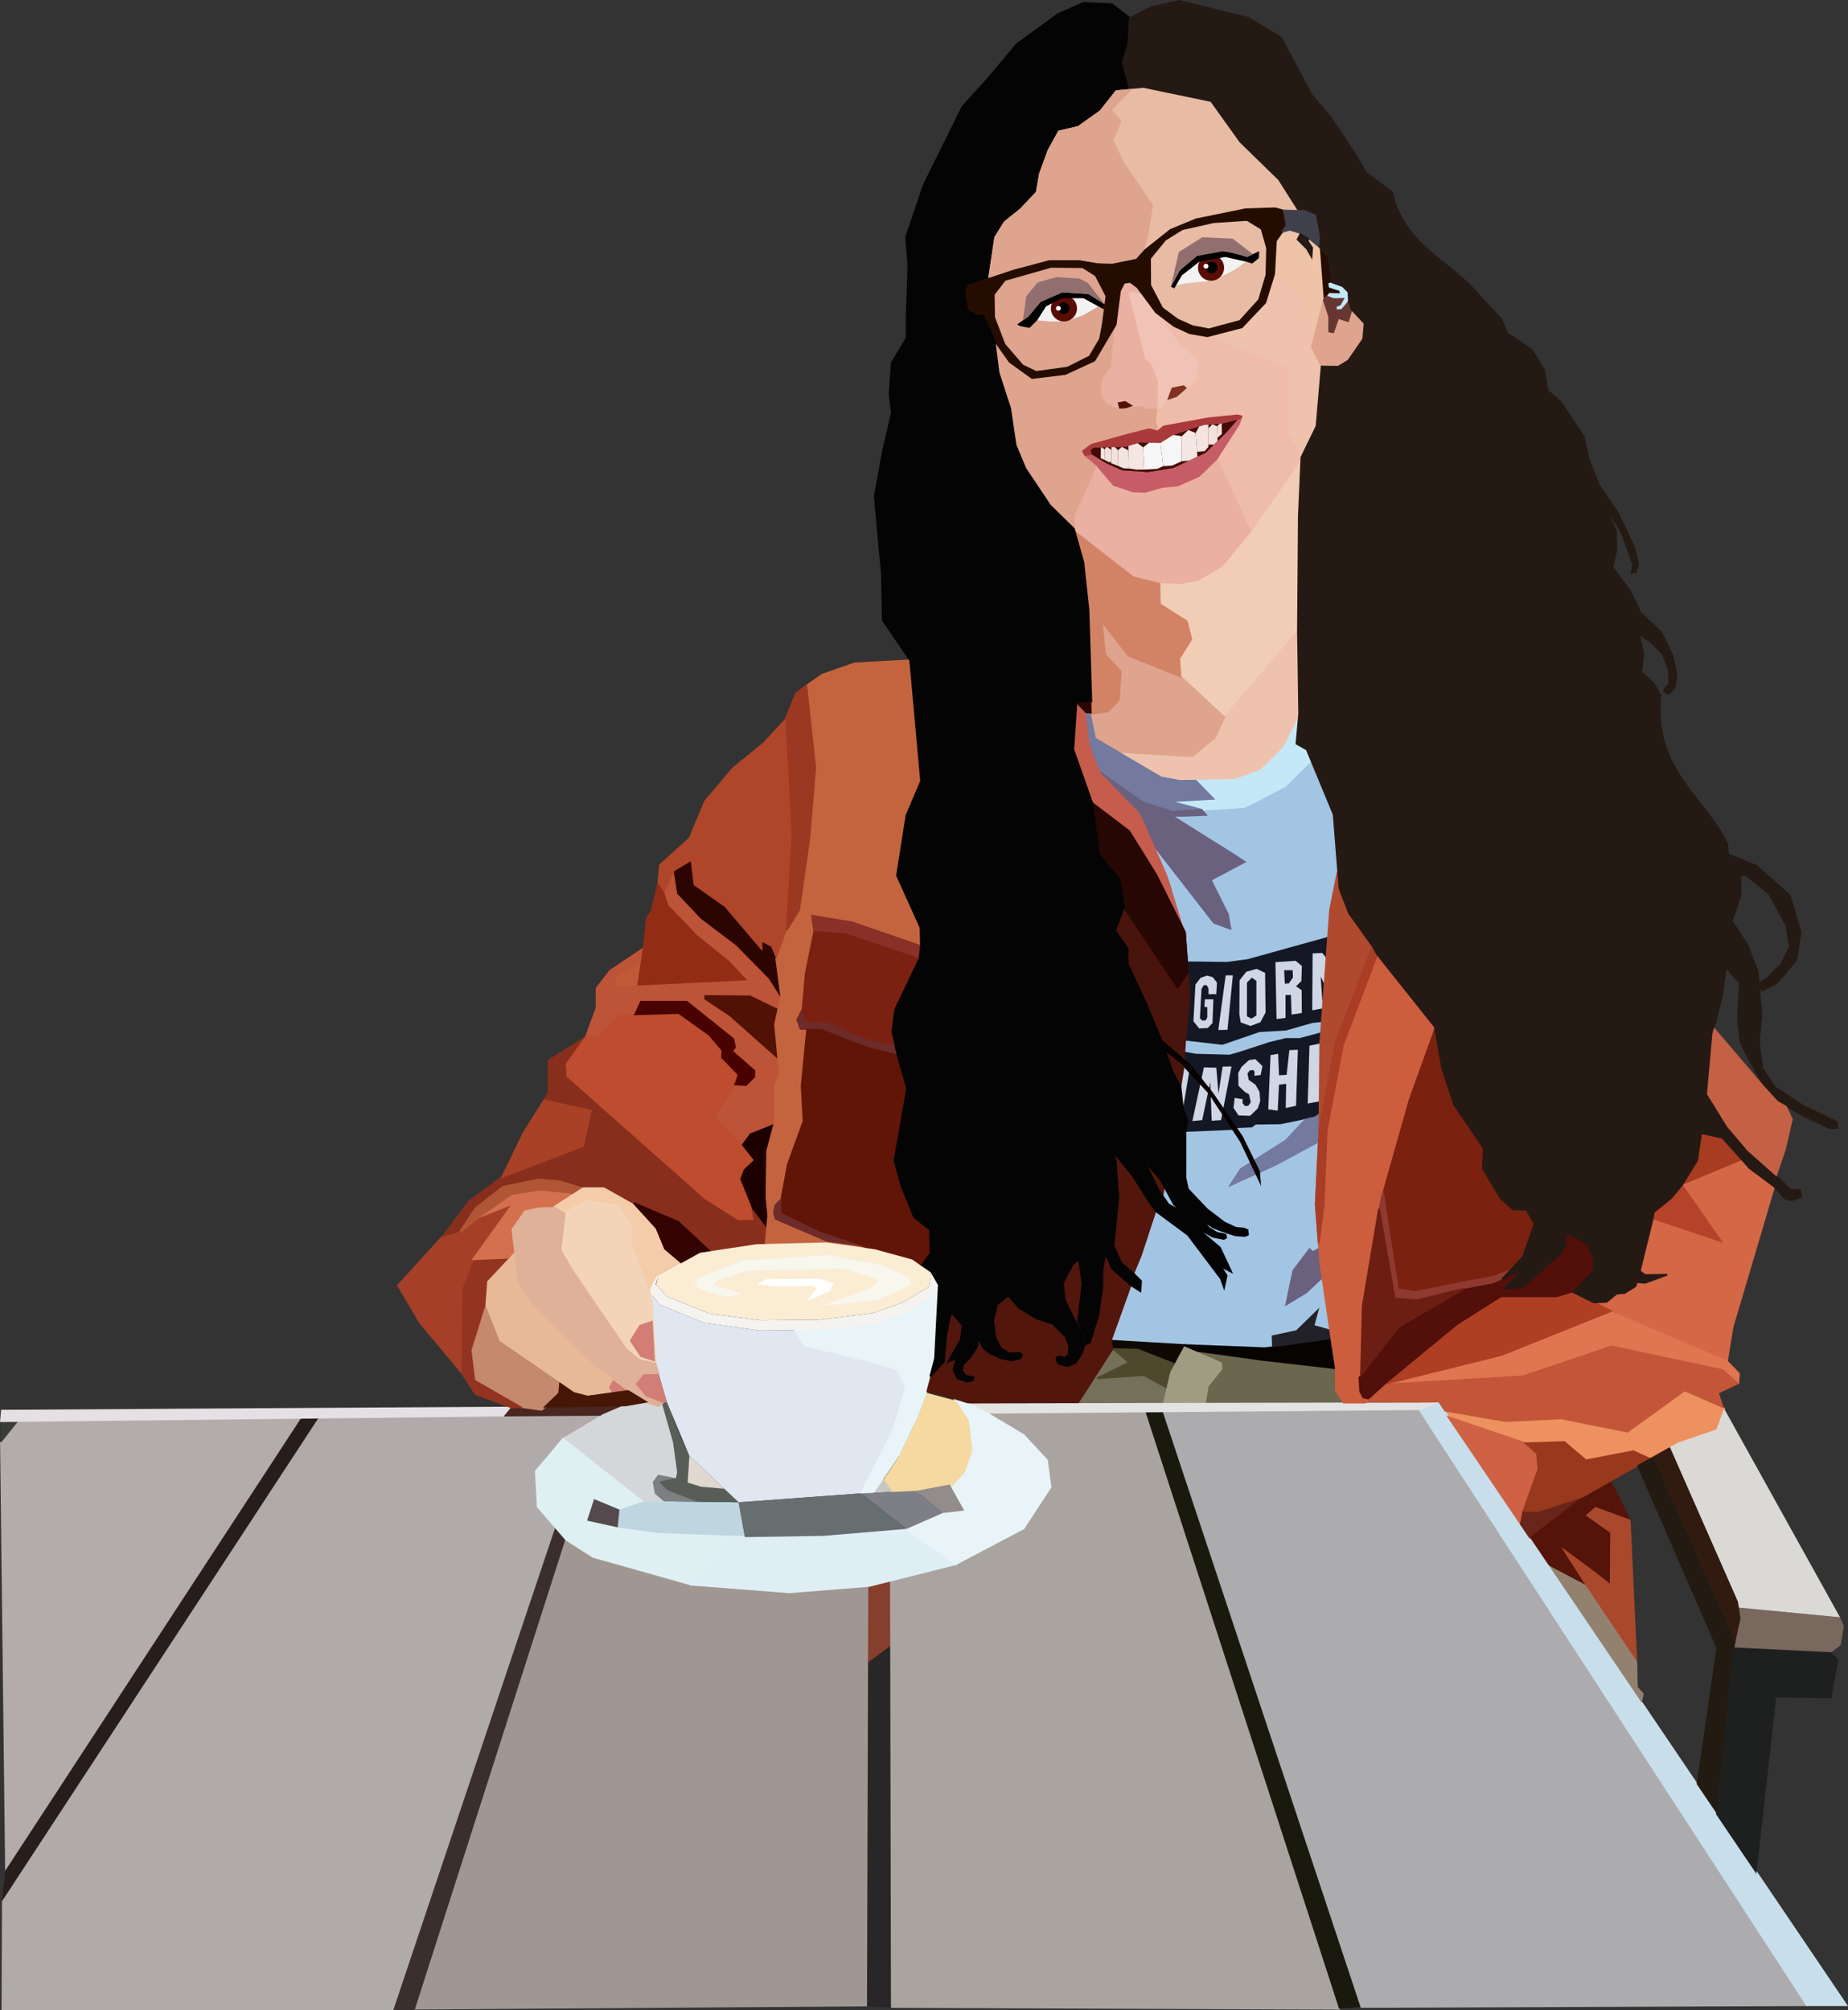 <?xml version="1.0" encoding="UTF-8" standalone="no"?>
<!-- Created with Inkscape (http://www.inkscape.org/) -->

<svg
   xmlns:dc="http://purl.org/dc/elements/1.1/"
   xmlns:cc="http://creativecommons.org/ns#"
   xmlns:rdf="http://www.w3.org/1999/02/22-rdf-syntax-ns#"
   xmlns:svg="http://www.w3.org/2000/svg"
   xmlns="http://www.w3.org/2000/svg"
   xmlns:sodipodi="http://sodipodi.sourceforge.net/DTD/sodipodi-0.dtd"
   xmlns:inkscape="http://www.inkscape.org/namespaces/inkscape"
   width="272.789mm"
   height="296.716mm"
   viewBox="0 0 272.789 296.716"
   version="1.1"
   id="svg2486"
   inkscape:version="0.92.4 (5da689c313, 2019-01-14)"
   sodipodi:docname="fede_drawing.svg">
  <rect x="0" y="0" width="272.789" height="296.716" fill="#333333" stroke="none"/>
  <defs
     id="defs2480" />
  <sodipodi:namedview
     id="base"
     pagecolor="#ffffff"
     bordercolor="#666666"
     borderopacity="1.0"
     inkscape:pageopacity="0.0"
     inkscape:pageshadow="2"
     inkscape:zoom="0.7"
     inkscape:cx="656.89057"
     inkscape:cy="677.64411"
     inkscape:document-units="mm"
     inkscape:current-layer="layer1"
     showgrid="false"
     inkscape:object-paths="true"
     inkscape:window-width="958"
     inkscape:window-height="974"
     inkscape:window-x="-10"
     inkscape:window-y="0"
     inkscape:window-maximized="0"
     fit-margin-top="0"
     fit-margin-left="0"
     fit-margin-right="0"
     fit-margin-bottom="0" />
  <g
     inkscape:label="Layer 1"
     inkscape:groupmode="layer"
     id="layer1"
     transform="translate(63.015,-1.988)">
    <path
       sodipodi:nodetypes="ccccc"
       inkscape:connector-curvature="0"
       id="path14100"
       d="m -60.157,211.57 41.814,-0.374 -43.779,66.978 -0.748,-63.236 z"
       style="fill:#b4acaa;fill-opacity:1;stroke:#b4acaa;stroke-width:0.265px;stroke-linecap:butt;stroke-linejoin:miter;stroke-opacity:1" />
    <path
       inkscape:connector-curvature="0"
       id="path14102"
       d="m -62.122,278.173 v 0 l -0.468,4.49 46.866,-71.561 -2.619,0.094 z"
       style="fill:#271e1b;fill-opacity:1;stroke:#271e1b;stroke-width:0.265px;stroke-linecap:butt;stroke-linejoin:miter;stroke-opacity:1" />
    <path
       inkscape:connector-curvature="0"
       id="path14104"
       d="m -62.589,282.663 -0.066,15.9 57.877,0.003 23.76,-70.813 -2.619,-3.368 -0.281,-5.238 4.022,-4.771 5.987,-3.555 -41.814,0.281 z"
       style="fill:#b0abaa;fill-opacity:1;stroke:#b0abaa;stroke-width:0.265px;stroke-linecap:butt;stroke-linejoin:miter;stroke-opacity:1" />
    <path
       inkscape:connector-curvature="0"
       id="path14106"
       d="m -4.779,298.567 3.181,-0.094 22.17,-69.223 -1.59,-1.496 z"
       style="fill:#3b2f2d;fill-opacity:1;stroke:#3b2f2d;stroke-width:0.265px;stroke-linecap:butt;stroke-linejoin:miter;stroke-opacity:1" />
    <path
       inkscape:connector-curvature="0"
       id="path14108"
       d="m -1.599,298.472 66.697,-0.468 0.187,-61.926 -11.787,0.935 -14.406,-1.123 -14.593,-4.116 -3.929,-2.526 z"
       style="fill:#a19792;fill-opacity:1;stroke:#a19792;stroke-width:0.265px;stroke-linecap:butt;stroke-linejoin:miter;stroke-opacity:1" />
    <path
       inkscape:connector-curvature="0"
       id="path14110"
       d="m 65.099,298.005 v 0 l 3.536,0.219 0.019,-53.632 -3.401,2.526 z"
       style="fill:#282627;fill-opacity:1;stroke:#282627;stroke-width:0.265px;stroke-linecap:butt;stroke-linejoin:miter;stroke-opacity:1" />
    <path
       inkscape:connector-curvature="0"
       id="path14112"
       d="m 65.252,247.116 3.401,-2.526 -0.151,-9.206 -3.216,0.694 z"
       style="fill:#863f2d;fill-opacity:1;stroke:#863f2d;stroke-width:0.265px;stroke-linecap:butt;stroke-linejoin:miter;stroke-opacity:1" />
    <path
       inkscape:connector-curvature="0"
       id="path14114"
       d="m 68.634,298.223 66.014,0.265 -28.575,-88.106 -23.283,0.265 5.292,3.175 3.44,3.704 0.529,3.969 -3.969,6.085 -10.054,5.292 -9.525,2.514 z"
       style="fill:#aaa4a1;fill-opacity:1;stroke:#aaa4a1;stroke-width:0.265px;stroke-linecap:butt;stroke-linejoin:miter;stroke-opacity:1" />
    <path
       inkscape:connector-curvature="0"
       id="path14116"
       d="m 106.073,210.382 v 0 l 28.575,88.106 3.307,-0.265 -29.171,-87.776 z"
       style="fill:#1a190d;fill-opacity:1;stroke:none;stroke-width:0.265px;stroke-linecap:butt;stroke-linejoin:miter;stroke-opacity:1" />
    <path
       inkscape:connector-curvature="0"
       id="path14202"
       d="m 161.867,225 1.968,-0.147 6.782,-1.964 4.116,-2.432 9.916,-5.519 5.706,-1.964 1.123,-3.087 -5.8,-2.526 -8.419,6.08 -9.822,-1.964 -8.248,0.394 -8.956,-1.547 0.565,0.835 11.401,3.873 1.684,1.497 0.187,2.339 z"
       style="fill:#ee9161;fill-opacity:1;stroke:#ee9161;stroke-width:0.265px;stroke-linecap:butt;stroke-linejoin:miter;stroke-opacity:1" />
    <path
       inkscape:connector-curvature="0"
       id="path14118"
       d="m 108.784,210.447 37.77,-0.33 57.15,87.842 -65.749,0.265 z"
       style="fill:#acacaf;fill-opacity:1;stroke:#acacaf;stroke-width:0.265px;stroke-linecap:butt;stroke-linejoin:miter;stroke-opacity:1" />
    <path
       inkscape:connector-curvature="0"
       id="path14120"
       d="m 203.704,297.959 v 0 h 5.821 l -60.193,-88.966 -2.778,1.124 z"
       style="fill:#c8deeb;fill-opacity:1;stroke:#c8deeb;stroke-width:0.265px;stroke-linecap:butt;stroke-linejoin:miter;stroke-opacity:1" />
    <path
       inkscape:connector-curvature="0"
       id="path14176"
       d="m 108.521,209.07 1.091,-4.609 2.117,-3.936 5.755,2.48 0.066,1.158 -2.051,2.547 -0.363,2.347 z"
       style="fill:#9e9c81;fill-opacity:1;stroke:#9e9c81;stroke-width:0.265px;stroke-linecap:butt;stroke-linejoin:miter;stroke-opacity:1" />
    <path
       inkscape:connector-curvature="0"
       id="path14186"
       d="m 109.076,206.725 -0.555,2.346 -12.304,0.023 5.126,-7.972 2.348,1.984 -4.729,2.315 6.879,-0.463 z"
       style="fill:#757059;fill-opacity:1;stroke:#757059;stroke-width:0.265px;stroke-linecap:butt;stroke-linejoin:miter;stroke-opacity:1" />
    <path
       inkscape:connector-curvature="0"
       id="path14190"
       d="m 134.181,203.946 1e-5,3.274 1.169,1.799 -20.215,0.038 0.363,-2.347 2.051,-2.547 -0.066,-1.158 -3.777,-1.628 10.098,1.384 z"
       style="fill:#6b674e;fill-opacity:1;stroke:#6b674e;stroke-width:0.265px;stroke-linecap:butt;stroke-linejoin:miter;stroke-opacity:1" />
    <path
       inkscape:connector-curvature="0"
       id="path14122"
       d="m 149.332,208.993 -2.778,1.124 -63.765,0.529 -2.977,-1.521 z"
       style="fill:#e4e3e3;fill-opacity:1;stroke:none;stroke-width:0.265px;stroke-linecap:butt;stroke-linejoin:miter;stroke-opacity:1" />
    <path
       sodipodi:nodetypes="cccc"
       inkscape:connector-curvature="0"
       id="path14124"
       d="m -62.87,214.937 -1e-5,-3.18 2.713,-0.187 z"
       style="fill:#3b3c37;fill-opacity:1;stroke:none;stroke-width:0.265px;stroke-linecap:butt;stroke-linejoin:miter;stroke-opacity:1" />
    <path
       inkscape:connector-curvature="0"
       id="path14126"
       d="m -62.87,211.757 v 0 l 0.14,-1.543 75.305,-0.46 -0.959,1.166 z"
       style="fill:#e5e0e3;fill-opacity:1;stroke:#e5e0e3;stroke-width:0.265px;stroke-linecap:butt;stroke-linejoin:miter;stroke-opacity:1" />
    <path
       inkscape:connector-curvature="0"
       id="path14128"
       d="m 11.617,210.919 14.474,-0.097 3.286,-1.399 -11.906,0.198 -0.546,0.463 -3.175,-0.446 -1.174,0.116 z"
       style="fill:#49261f;fill-opacity:1;stroke:#49261f;stroke-width:0.265px;stroke-linecap:butt;stroke-linejoin:miter;stroke-opacity:1" />
    <path
       inkscape:connector-curvature="0"
       id="path14130"
       d="m 24.594,223.076 -1.123,3.461 4.677,1.029 0.281,-2.9 z"
       style="fill:#544a4d;fill-opacity:1;stroke:none;stroke-width:0.265px;stroke-linecap:butt;stroke-linejoin:miter;stroke-opacity:1" />
    <path
       inkscape:connector-curvature="0"
       id="path14132"
       d="m 28.149,227.566 5.987,0.842 12.816,0.468 -0.935,-5.145 -14.312,-0.187 -3.274,1.123 z"
       style="fill:#bfd6e1;fill-opacity:1;stroke:none;stroke-width:0.265px;stroke-linecap:butt;stroke-linejoin:miter;stroke-opacity:1" />
    <path
       inkscape:connector-curvature="0"
       id="path14140"
       d="m 46.514,226.472 4.955,1.273 3.407,-2.017 -2.38,-2.467 -6.48,0.47 z"
       style="fill:#d8817d;fill-opacity:1;stroke:none;stroke-width:0.265px;stroke-linecap:butt;stroke-linejoin:miter;stroke-opacity:1" />
    <path
       inkscape:connector-curvature="0"
       id="path14142"
       d="m 29.377,209.423 2.935,-0.519 1.824,0.608 0.561,-0.374 1.637,5.753 0.608,4.397 -0.187,0.889 -2.619,-0.514 -0.795,1.076 0.304,1.707 1.309,1.142 -3.25,-0.043 -11.6,-9.167 5.987,-3.555 z"
       style="fill:#d3d7da;fill-opacity:1;stroke:#d3d7da;stroke-width:0.265px;stroke-linecap:butt;stroke-linejoin:miter;stroke-opacity:1" />
    <path
       inkscape:connector-curvature="0"
       id="path14144"
       d="m 20.104,214.377 -4.022,4.771 0.281,5.238 4.21,4.864 3.929,2.526 14.593,4.116 6.197,-7.076 -11.155,-0.407 -5.987,-0.842 -4.677,-1.029 1.123,-3.461 3.835,1.59 3.274,-1.123 z"
       style="fill:#dff0f2;fill-opacity:1;stroke:#dff0f2;stroke-width:0.265px;stroke-linecap:butt;stroke-linejoin:miter;stroke-opacity:1" />
    <path
       inkscape:connector-curvature="0"
       id="path14146"
       d="m 39.093,235.891 14.406,1.123 11.787,-0.935 12.741,-3.207 -7.222,-5.212 -12.254,1.029 -11.6,0.187 -1.661,-0.061 z"
       style="fill:#dfeef5;fill-opacity:1;stroke:#dfeef5;stroke-width:0.265px;stroke-linecap:butt;stroke-linejoin:miter;stroke-opacity:1" />
    <path
       inkscape:connector-curvature="0"
       id="path14148"
       d="m 70.805,227.659 7.222,5.212 10.054,-5.292 3.969,-6.085 -0.529,-3.969 -3.44,-3.704 -5.292,-3.175 -2.977,-1.521 -1.918,-0.595 1.852,2.844 0.529,4.366 -1.124,3.175 -1.986,2.197 2.152,3.835 -3.181,0.374 z"
       style="fill:#e8f4f8;fill-opacity:1;stroke:#e8f4f8;stroke-width:0.265px;stroke-linecap:butt;stroke-linejoin:miter;stroke-opacity:1" />
    <path
       style="fill:#f5d9a1;fill-opacity:1;stroke:#f5d9a1;stroke-width:1px;stroke-linecap:butt;stroke-linejoin:miter;stroke-opacity:1"
       d="m 278.654,783.893 -5.5,14.5 -10,21 -8.75,13 5.498,7.438 13.01,-0.598 18.738,-3.537 7.504,-8.303 4.25,-12 -2,-16.5 -7,-10.75 z"
       transform="scale(0.265)"
       id="path14150"
       inkscape:connector-curvature="0" />
    <path
       inkscape:connector-curvature="0"
       id="path14138"
       d="m 72.208,222.047 4.958,-0.935 2.152,3.835 -3.181,0.374 z"
       style="fill:#928c8a;fill-opacity:1;stroke:none;stroke-width:0.265px;stroke-linecap:butt;stroke-linejoin:miter;stroke-opacity:1" />
    <path
       inkscape:connector-curvature="0"
       id="path14154"
       d="m 67.311,220.237 1.454,1.968 -2.91,0.134 z"
       style="fill:#c6c7c5;fill-opacity:1;stroke:none;stroke-width:0.265px;stroke-linecap:butt;stroke-linejoin:miter;stroke-opacity:1" />
    <path
       sodipodi:nodetypes="ccccccccccccccc"
       inkscape:connector-curvature="0"
       id="path14156"
       d="m 34.697,209.138 v 0 l 0.725,-0.187 2.035,5.145 1.286,2.783 -0.257,3.952 c 1.688,0.663 3.64,0.699 5.421,0.912 l 2.11,1.987 -6.081,-0.08 -4.49,-1.745 -1.146,-1.204 2.456,-0.526 0.187,-0.889 -0.608,-4.397 z"
       style="fill:#595d57;fill-opacity:1;stroke:none;stroke-width:0.265px;stroke-linecap:butt;stroke-linejoin:miter;stroke-opacity:1" />
    <path
       inkscape:connector-curvature="0"
       id="path14158"
       d="m 36.755,220.176 -2.456,0.526 1.146,1.204 4.49,1.745 -4.982,-0.065 -1.309,-1.142 -0.304,-1.707 0.795,-1.076 z"
       style="fill:#7c8083;fill-opacity:1;stroke:none;stroke-width:0.265px;stroke-linecap:butt;stroke-linejoin:miter;stroke-opacity:1" />
    <path
       inkscape:connector-curvature="0"
       id="path14160"
       d="m 38.742,216.878 5.164,4.865 -3.475,-0.315 -1.945,-0.597 z"
       style="fill:#dfd9d0;fill-opacity:1;stroke:none;stroke-width:0.265px;stroke-linecap:butt;stroke-linejoin:miter;stroke-opacity:1"
       sodipodi:nodetypes="ccccc" />
    <path
       inkscape:connector-curvature="0"
       id="path14162"
       d="m 18.496,180.021 4.498,-2.91 h 3.175 l 4.366,2.447 3.373,3.704 1.257,3.043 2.351,1.983 -3.343,1.853 -1.009,3.829 -3.191,-8.92 0.281,-1.684 -1.918,-3.368 -4.864,-0.795 -3.134,1.918 z"
       style="fill:#f4ccaa;fill-opacity:1;stroke:none;stroke-width:0.265px;stroke-linecap:butt;stroke-linejoin:miter;stroke-opacity:1" />
    <path
       inkscape:connector-curvature="0"
       id="path14164"
       d="m 35.422,208.95 -1.754,-5.987 -0.561,-10.009 1.216,1.59 6.642,2.713 8.138,1.123 9.074,-0.093 7.671,-0.842 5.332,-1.871 3.835,-2.713 0.561,-1.216 -0.561,10.851 -1.287,4.909 -4.101,9.393 -3.771,5.541 -1.786,0.082 -18.054,1.31 -7.273,-6.852 z"
       style="fill:#e0e7f0;fill-opacity:1;stroke:none;stroke-width:0.265px;stroke-linecap:butt;stroke-linejoin:miter;stroke-opacity:1" />
    <path
       inkscape:connector-curvature="0"
       id="path14326"
       d="m 58.176,198.286 7.671,-0.842 5.332,-1.871 3.835,-2.713 0.561,-1.216 -0.561,10.851 -1.287,4.909 -1.455,3.836 -2.646,5.556 -3.771,5.541 -1.786,0.082 4.763,-9.261 1.918,-6.548 -1.389,-2.514 -4.432,-1.323 -9.128,-2.183 -1.457,-2.266 z"
       style="fill:#e8f4f8;fill-opacity:1;stroke:#e8f4f8;stroke-width:0.265px;stroke-linecap:butt;stroke-linejoin:miter;stroke-opacity:1" />
    <path
       inkscape:connector-curvature="0"
       id="path14136"
       d="m 70.805,227.659 5.332,-2.339 -3.929,-3.274 -8.138,0.374 z"
       style="fill:#7e7e87;fill-opacity:1;stroke:none;stroke-width:0.265px;stroke-linecap:butt;stroke-linejoin:miter;stroke-opacity:1" />
    <path
       inkscape:connector-curvature="0"
       id="path14134"
       d="m 46.951,228.875 11.6,-0.187 12.254,-1.029 -6.735,-5.238 -18.054,1.31 z"
       style="fill:#676e6f;fill-opacity:1;stroke:none;stroke-width:0.265px;stroke-linecap:butt;stroke-linejoin:miter;stroke-opacity:1" />
    <path
       sodipodi:nodetypes="cccccccccscccccccccc"
       inkscape:connector-curvature="0"
       id="path14166"
       d="m 75.576,191.645 -0.561,1.216 -3.835,2.713 -5.332,1.871 -7.671,0.842 -9.074,0.093 -8.138,-1.123 -6.642,-2.713 -1.216,-1.59 c -0.619,-0.574 0.89,-2.666 1.099,-2.853 0.19,-0.17 -0.705,1.612 -0.364,1.528 l 1.554,1.687 6.317,2.58 7.624,0.988 8.559,-0.093 7.951,-0.982 4.375,-1.565 3.903,-2.315 0.364,-2.216 z"
       style="fill:#f4f3f0;fill-opacity:1;stroke:none;stroke-width:0.265px;stroke-linecap:butt;stroke-linejoin:miter;stroke-opacity:1" />
    <path
       inkscape:connector-curvature="0"
       id="path14168"
       d="m 33.761,203.284 -2.386,-0.53 -2.011,-1.66 -7.998,-11.74 -1.637,-2.853 0.608,-5.379 3.134,-1.918 4.864,0.795 1.918,3.368 -0.281,1.684 3.191,8.92 z"
       style="fill:#f4d4b9;fill-opacity:1;stroke:#f4d4b9;stroke-width:0.265px;stroke-linecap:butt;stroke-linejoin:miter;stroke-opacity:1" />
    <path
       inkscape:connector-curvature="0"
       id="path14170"
       d="m 33.841,191.629 0.331,-1.488 6.085,-3.373 8.401,-1.257 10.319,-0.265 7.144,0.992 5.556,1.521 2.811,1.951 -0.364,2.216 -3.903,2.315 -4.375,1.565 -7.951,0.982 -8.559,0.093 -7.624,-0.988 -6.317,-2.58 z"
       style="fill:#fbecd4;fill-opacity:1;stroke:none;stroke-width:0.265px;stroke-linecap:butt;stroke-linejoin:miter;stroke-opacity:1" />
    <path
       inkscape:connector-curvature="0"
       id="path14172"
       d="m 46.608,192.985 -2.844,0.397 -4.299,-1.455 0.661,-1.323 6.35,-2.514 12.7,-0.86 8.136,1.521 3.836,1.786 0.463,0.992 -4.961,2.315 -8.401,0.926 7.474,-2.712 0.992,-1.191 -5.159,-1.654 -14.155,0.331 -4.366,1.323 -0.794,0.794 z"
       style="fill:#f7f7ee;fill-opacity:1;stroke:none;stroke-width:0.265px;stroke-linecap:butt;stroke-linejoin:miter;stroke-opacity:1" />
    <path
       inkscape:connector-curvature="0"
       id="path14174"
       d="m 56,194.11 3.506,-1.587 0.529,-1.058 -1.984,-0.728 -7.943,0.067 -1.356,0.748 2.736,0.304 5.543,-0.093 0.561,0.327 z"
       style="fill:#ffffff;fill-opacity:1;stroke:none;stroke-width:0.265px;stroke-linecap:butt;stroke-linejoin:miter;stroke-opacity:1" />
    <path
       inkscape:connector-curvature="0"
       id="path14178"
       d="m 111.122,189.026 4.641,-2.324 9.426,-4.299 6.151,-5.343 -0.132,2.697 0.285,3.705 -4.094,2.197 -5.192,1.684 z"
       style="fill:#271e23;fill-opacity:1;stroke:none;stroke-width:0.265px;stroke-linecap:butt;stroke-linejoin:miter;stroke-opacity:1" />
    <path
       inkscape:connector-curvature="0"
       id="path14180"
       d="m 101.079,199.898 2.934,-8.159 1.31,0.842 0.094,-1.497 -1.029,-1.029 1.123,-2.713 2.152,-6.548 4.677,3.461 2.993,3.742 1.871,2.713 0.468,1.31 0.374,-1.754 -0.889,-1.356 1.567,0.795 -1.66,-3.555 -3.812,-3.227 -2.085,-2.24 -1.72,-0.926 -1.521,-2.249 -2.117,-4.299 2.447,2.844 1.521,-6.945 1.455,-6.747 0.628,-5.126 0.066,-1.654 0.661,-6.383 -0.298,-5.292 -0.397,-4.299 -2.117,-7.276 -4.454,-10.188 -5.931,-6.15 6.284,4.432 4.366,1.389 10.716,-0.728 5.887,-3.043 3.836,-3.77 3.373,7.938 0.595,8.467 -1.124,5.622 -1.334,18.072 -0.22,11.992 -0.022,2.318 -0.541,11.076 0.441,5.733 1.877,14.154 -9.775,1.356 -12.023,-0.473 z"
       style="fill:#a3c5e4;fill-opacity:1;stroke:#a3c5e4;stroke-width:0.265px;stroke-linecap:butt;stroke-linejoin:miter;stroke-opacity:1" />
    <path
       inkscape:connector-curvature="0"
       id="path14182"
       d="m 101.079,199.898 10.649,0.628 -1.484,2.76 -5.296,-2.065 -3.605,-0.099 z"
       style="fill:#0f0903;fill-opacity:1;stroke:#0f0903;stroke-width:0.265px;stroke-linecap:butt;stroke-linejoin:miter;stroke-opacity:1" />
    <path
       inkscape:connector-curvature="0"
       id="path14184"
       d="m 101.343,201.121 3.605,0.099 5.296,2.065 -0.632,1.176 -0.536,2.263 -3.235,-1.767 -6.879,0.463 4.729,-2.315 z"
       style="fill:#4e482d;fill-opacity:1;stroke:#4e482d;stroke-width:0.265px;stroke-linecap:butt;stroke-linejoin:miter;stroke-opacity:1" />
    <path
       inkscape:connector-curvature="0"
       id="path14188"
       d="m 111.728,200.526 12.023,0.473 9.775,-1.356 0.655,4.303 -10.664,-1.216 -9.811,-1.351 z"
       style="fill:#070301;fill-opacity:1;stroke:#070301;stroke-width:0.265px;stroke-linecap:butt;stroke-linejoin:miter;stroke-opacity:1" />
    <path
       inkscape:connector-curvature="0"
       id="path14194"
       d="m 150.797,211.157 11.401,3.873 1.684,1.497 0.187,2.339 -2.202,6.134 -0.388,1.946 z"
       style="fill:#cf6144;fill-opacity:1;stroke:#cf6144;stroke-width:0.265px;stroke-linecap:butt;stroke-linejoin:miter;stroke-opacity:1" />
    <path
       inkscape:connector-curvature="0"
       id="path14196"
       d="m 161.867,225 1.751,-0.865 6.999,-1.246 -3.648,2.947 -4.162,3.073 -1.327,-1.962 z"
       style="fill:#6a251b;fill-opacity:1;stroke:#6a251b;stroke-width:0.265px;stroke-linecap:butt;stroke-linejoin:miter;stroke-opacity:1"
       sodipodi:nodetypes="ccccccc" />
    <path
       inkscape:connector-curvature="0"
       id="path14200"
       d="m 177.679,226.303 0.982,21.001 c -4.383,-5.335 -8.551,-10.483 -11.272,-17.012 2.751,1.312 5.392,2.785 7.21,5.463 l 0.066,-7.514 -3.638,-2.58 1.455,-1.257 z"
       style="fill:#aa482b;fill-opacity:1;stroke:none;stroke-width:0.265px;stroke-linecap:butt;stroke-linejoin:miter;stroke-opacity:1"
       sodipodi:nodetypes="cccccccc" />
    <path
       inkscape:connector-curvature="0"
       id="path14192"
       d="m 165.597,233.033 5.393,2.858 7.671,11.412 0.07,3.695 0.889,0.982 -0.291,1.348 z"
       style="fill:#93816f;fill-opacity:1;stroke:none;stroke-width:0.265px;stroke-linecap:butt;stroke-linejoin:miter;stroke-opacity:1" />
    <path
       inkscape:connector-curvature="0"
       id="path14198"
       d="m 170.617,222.889 4.116,-2.432 2.947,5.846 -5.196,-1.898 -1.455,1.257 3.638,2.58 c 0,0 -0.066,7.805 -0.066,7.541 0,-0.265 -7.21,-5.49 -7.21,-5.49 l 3.601,5.6 -5.393,-2.858 -2.791,-4.125 z"
       style="fill:#551309;fill-opacity:1;stroke:none;stroke-width:0.265px;stroke-linecap:butt;stroke-linejoin:miter;stroke-opacity:1"
       sodipodi:nodetypes="ccccccsccccc" />
    <path
       inkscape:connector-curvature="0"
       id="path14204"
       d="m 162.198,215.031 5.706,-0.187 3.181,2.713 7.016,-1.356 2.34,1.079 -9.824,5.609 -6.723,2.159 -2.027,-0.048 2.202,-6.134 -0.187,-2.339 z"
       style="fill:#98381c;fill-opacity:1;stroke:#98381c;stroke-width:0.265px;stroke-linecap:butt;stroke-linejoin:miter;stroke-opacity:1"
       sodipodi:nodetypes="ccccccccccc" />
    <path
       inkscape:connector-curvature="0"
       id="path14212"
       d="m 191.93,202.775 0.794,-4.895 6.152,-20.77 -3.638,-2.712 -1.058,-1.191 -8.93,3.704 5.755,8.268 -10.054,-3.373 -1.918,7.805 0.794,0.595 3.241,-0.066 -3.241,1.191 -1.257,-0.099 -0.165,0.595 -1.587,0.992 -1.224,0.132 -1.455,1.191 -1.892,0.079 2.553,1.277 z"
       style="fill:#d46746;fill-opacity:1;stroke:#d46746;stroke-width:0.265px;stroke-linecap:butt;stroke-linejoin:miter;stroke-opacity:1" />
    <path
       inkscape:connector-curvature="0"
       id="path14206"
       d="m 191.477,209.886 -0.748,-2.245 2.987,-1.426 0.066,-1.521 -1.852,-1.918 -17.132,-7.276 -16.14,6.482 -17.066,4.233 -3.109,2.799 10.848,-0.021 0.9,1.33 8.956,1.547 8.248,-0.394 9.822,1.964 8.419,-6.08 z"
       style="fill:#c35538;fill-opacity:1;stroke:none;stroke-width:0.265px;stroke-linecap:butt;stroke-linejoin:miter;stroke-opacity:1" />
    <path
       inkscape:connector-curvature="0"
       id="path14208"
       d="m 141.593,206.214 20.175,-1.191 13.097,-4.432 16.404,3.506 2.447,2.117 0.066,-1.521 -1.852,-1.918 -17.132,-7.276 -16.14,6.482 z"
       style="fill:#e07551;fill-opacity:1;stroke:none;stroke-width:0.265px;stroke-linecap:butt;stroke-linejoin:miter;stroke-opacity:1" />
    <path
       inkscape:connector-curvature="0"
       id="path14210"
       d="m 141.593,206.214 10.517,-8.665 6.482,-4.101 h 8.202 l 2.447,-0.728 5.556,2.778 -16.14,6.482 z"
       style="fill:#af3f23;fill-opacity:1;stroke:#af3f23;stroke-width:0.265px;stroke-linecap:butt;stroke-linejoin:miter;stroke-opacity:1" />
    <path
       inkscape:connector-curvature="0"
       id="path14214"
       d="m 180.95,181.807 0.132,-0.893 2.613,-2.117 1.554,-1.885 5.755,8.268 z"
       style="fill:#b44329;fill-opacity:1;stroke:#b44329;stroke-width:0.265px;stroke-linecap:butt;stroke-linejoin:miter;stroke-opacity:1" />
    <path
       inkscape:connector-curvature="0"
       id="path14268"
       d="m 126.651,194.825 1.123,-5.332 2.502,-3.321 0.514,0.491 0.91,-0.514 0.064,0.837 0.105,1.369 0.341,2.325 -2.309,2.158 z"
       style="fill:#6a617f;fill-opacity:1;stroke:none;stroke-width:0.265px;stroke-linecap:butt;stroke-linejoin:miter;stroke-opacity:1" />
    <path
       inkscape:connector-curvature="0"
       id="path14230"
       d="m 131.991,154.37 -3.164,0.846 h -2.051 l -2.447,0.595 -4.035,1.323 -1.786,0.529 -5.027,-0.132 -1.621,-0.298 -0.165,2.226 -0.463,2.9 0.364,3.34 0.672,1.553 -0.304,1.801 6.925,-0.288 0.713,-0.271 2.184,-0.095 0.561,-0.421 3.648,-0.047 2.947,-0.608 2.1,-0.499 0.728,-0.462 0.152,-11.071 z"
       style="fill:#141825;fill-opacity:1;stroke:none;stroke-width:0.265px;stroke-linecap:butt;stroke-linejoin:miter;stroke-opacity:1" />
    <path
       inkscape:connector-curvature="0"
       id="path14270"
       d="m 124.768,200.858 -0.064,-1.735 3.621,-0.777 3.404,-3.319 -0.709,2.575 2.3,0.645 0.205,1.396 z"
       style="fill:#212127;fill-opacity:1;stroke:none;stroke-width:0.265px;stroke-linecap:butt;stroke-linejoin:miter;stroke-opacity:1"
       sodipodi:nodetypes="cccccccc" />
    <path
       inkscape:connector-curvature="0"
       id="path14216"
       d="m 138.992,208.556 -0.508,0.457 -3.134,0.006 -1.169,-1.799 v -3.274 l -0.655,-4.303 -1.657,-11.288 -0.661,-8.599 0.541,-11.076 2.436,-12.934 5.424,-14.089 0.661,1.191 4.299,5.556 4.233,5.159 -3.836,10.649 -4.167,14.684 -2.646,15.809 -0.265,10.253 -0.387,0.298 0.14,2.175 0.491,0.935 z"
       style="fill:#cc5e3e;fill-opacity:1;stroke:#cc5e3e;stroke-width:0.265px;stroke-linecap:butt;stroke-linejoin:miter;stroke-opacity:1" />
    <path
       inkscape:connector-curvature="0"
       id="path14220"
       d="m 137.889,204.958 5.6,-7.139 9.635,-5.613 4.35,-0.842 4.584,-2.105 -2.993,2.947 2.713,-0.234 5.472,-4.864 0.842,-1.31 -0.047,-1.871 3.368,1.731 0.842,2.292 -0.047,1.59 -1.637,2.011 -1.328,1.169 -2.447,0.728 h -8.202 l -6.482,4.101 -10.517,8.665 -2.601,2.342 -0.859,-0.19 -0.491,-0.935 -0.14,-2.175 z"
       style="fill:#530f09;fill-opacity:1;stroke:none;stroke-width:0.265px;stroke-linecap:butt;stroke-linejoin:miter;stroke-opacity:1"
       sodipodi:nodetypes="cccccccccccccccccccccccc" />
    <path
       inkscape:connector-curvature="0"
       id="path14222"
       d="m 140.544,180.419 2.305,13.228 3.241,0.265 7.033,-1.705 4.35,-0.842 1.234,-0.567 3.093,-3.269 1.72,-4.895 -1.224,-2.084 -1.984,-0.066 -1.852,-1.654 -2.58,-4.366 0.132,-2.977 -2.381,-3.704 -1.984,-2.712 -1.786,-5.424 -1.058,-6.085 -3.836,10.649 -4.167,14.684 z"
       style="fill:#7b210f;fill-opacity:1;stroke:none;stroke-width:0.265px;stroke-linecap:butt;stroke-linejoin:miter;stroke-opacity:1" />
    <path
       inkscape:connector-curvature="0"
       id="path14224"
       d="m 141.189,177.524 2.256,14.668 2.447,0.364 6.482,-1.29 5.093,-0.959 2.68,-1.031 -1.441,1.523 -1.234,0.567 -4.35,0.842 -7.033,1.705 -3.241,-0.265 -2.305,-13.228 0.255,-1.523 z"
       style="fill:#8f3a30;fill-opacity:1;stroke:none;stroke-width:0.265px;stroke-linecap:butt;stroke-linejoin:miter;stroke-opacity:1" />
    <path
       inkscape:connector-curvature="0"
       id="path14226"
       d="m 137.889,204.958 5.6,-7.139 9.635,-5.613 -7.033,1.705 -3.241,-0.265 -2.305,-13.228 -2.391,14.286 z"
       style="fill:#6c1e12;fill-opacity:1;stroke:#6c1e12;stroke-width:0.265px;stroke-linecap:butt;stroke-linejoin:miter;stroke-opacity:1" />
    <path
       inkscape:connector-curvature="0"
       id="path14246"
       d="m 112.29,143.905 0.298,5.292 -0.298,3.34 -0.364,3.043 5.49,0.628 5.49,-1.885 3.936,-0.232 3.903,-1.124 1.358,-0.122 0.928,-12.575 -5.726,1.585 -6.185,1.72 -3.01,0.397 z"
       style="fill:#141825;fill-opacity:1;stroke:none;stroke-width:0.265px;stroke-linecap:butt;stroke-linejoin:miter;stroke-opacity:1" />
    <path
       inkscape:connector-curvature="0"
       id="path14260"
       d="m 130.745,142.714 1.422,-0.066 0.63,0.794 -0.287,3.894 -0.574,-1.215 0.316,4.71 -1.573,0.284 z"
       style="fill:#cfd6e5;fill-opacity:1;stroke:none;stroke-width:0.265px;stroke-linecap:butt;stroke-linejoin:miter;stroke-opacity:1" />
    <path
       inkscape:connector-curvature="0"
       id="path14232"
       d="m 130.282,156.341 1.587,-0.331 -0.081,8.536 -1.771,0.328 z"
       style="fill:#cfd6e5;fill-opacity:1;stroke:none;stroke-width:0.265px;stroke-linecap:butt;stroke-linejoin:miter;stroke-opacity:1" />
    <path
       inkscape:connector-curvature="0"
       id="path14242"
       d="m 129.57,167.174 -2.86,3.057 -6.681,4.233 -1.786,2.778 7.011,-3.175 6.399,-3.44 0.095,-1.947 0.022,-2.318 -0.728,0.462 z"
       style="fill:#73799f;fill-opacity:1;stroke:none;stroke-width:0.265px;stroke-linecap:butt;stroke-linejoin:miter;stroke-opacity:1" />
    <path
       inkscape:connector-curvature="0"
       id="path14228"
       d="m 131.749,168.68 2.436,-12.934 5.424,-14.089 -3.506,-4.895 -1.389,-3.638 -0.265,-2.447 -1.124,5.622 -1.455,19.711 z"
       style="fill:#b04a2f;fill-opacity:1;stroke:#b04a2f;stroke-width:0.265px;stroke-linecap:butt;stroke-linejoin:miter;stroke-opacity:1" />
    <path
       inkscape:connector-curvature="0"
       id="path14218"
       d="m 139.609,141.656 0.661,1.191 -5.06,13.391 -2.385,12.535 -0.468,11.179 -0.708,5.538 -0.441,-5.733 0.541,-11.076 2.436,-12.934 z"
       style="fill:#a93d25;fill-opacity:1;stroke:#a93d25;stroke-width:0.265px;stroke-linecap:butt;stroke-linejoin:miter;stroke-opacity:1" />
    <path
       inkscape:connector-curvature="0"
       id="path14234"
       d="m 127.306,157.002 1.257,-0.066 -0.265,8.268 -1.521,0.331 0.066,-3.572 -1.058,0.132 -0.198,3.836 -1.389,-0.198 0.331,-8.004 1.124,-0.198 0.132,3.175 1.124,-0.066 z"
       style="fill:#cfd6e5;fill-opacity:1;stroke:none;stroke-width:0.265px;stroke-linecap:butt;stroke-linejoin:miter;stroke-opacity:1" />
    <path
       inkscape:connector-curvature="0"
       id="path14236"
       d="m 122.146,160.772 0.926,-0.099 0.265,-1.323 -1.058,-1.025 -0.926,0.132 -1.091,0.992 -0.496,0.926 0.033,1.885 0.893,0.86 0.661,0.397 0.265,1.158 -0.364,0.529 -0.496,0.033 -0.364,-0.43 0.033,-0.562 -1.191,-0.198 -0.165,1.455 0.728,1.124 1.72,0.066 1.124,-1.091 0.364,-1.058 -0.099,-1.389 -0.595,-1.058 -0.992,-0.695 -0.198,-0.959 0.364,-0.463 0.529,-0.033 0.165,0.265 z"
       style="fill:#cfd6e5;fill-opacity:1;stroke:none;stroke-width:0.265px;stroke-linecap:butt;stroke-linejoin:miter;stroke-opacity:1" />
    <path
       inkscape:connector-curvature="0"
       id="path14238"
       d="m 112.993,167.464 1.45,-0.14 1.188,-5.625 0.216,5.718 1.38,-0.093 1.543,-7.928 -1.31,0.023 -0.608,3.999 -0.327,-3.835 -1.824,-0.047 z"
       style="fill:#cfd6e5;fill-opacity:1;stroke:none;stroke-width:0.265px;stroke-linecap:butt;stroke-linejoin:miter;stroke-opacity:1" />
    <path
       inkscape:connector-curvature="0"
       id="path14240"
       d="m 111.596,165.7 1.017,-6.003 -0.918,-0.238 -0.463,2.9 0.132,1.455 z"
       style="fill:#cfd6e5;fill-opacity:1;stroke:none;stroke-width:0.265px;stroke-linecap:butt;stroke-linejoin:miter;stroke-opacity:1" />
    <path
       inkscape:connector-curvature="0"
       id="path14244"
       d="m 109.111,157.408 2.152,1.59 4.116,4.397 4.677,7.156 3.087,6.501 -0.187,-2.198 -2.526,-5.145 -4.303,-6.314 -3.368,-4.256 -4.537,-4.069 z"
       style="fill:#080102;fill-opacity:1;stroke:none;stroke-width:0.265px;stroke-linecap:butt;stroke-linejoin:miter;stroke-opacity:1" />
    <path
       sodipodi:nodetypes="cccccccccccccccccccccccc"
       inkscape:connector-curvature="0"
       id="path14248"
       d="m 115.366,148.734 h 1.158 l 0.099,-1.72 -0.628,-0.794 -0.827,-0.232 -0.959,0.331 -0.761,0.992 -0.298,5.424 0.86,1.058 1.257,-0.066 0.695,-0.728 0.132,-3.506 h -1.257 l -0.066,1.124 0.43,0.033 v 1.521 l -0.265,0.43 -0.463,0.033 -0.364,-0.331 0.232,-4.333 0.331,-0.562 h 0.43 l 0.265,0.463 z"
       style="fill:#cfd6e5;fill-opacity:1;stroke:none;stroke-width:0.265px;stroke-linecap:butt;stroke-linejoin:miter;stroke-opacity:1" />
    <path
       sodipodi:nodetypes="ccccc"
       inkscape:connector-curvature="0"
       id="path14250"
       d="m 117.913,145.956 h 1.058 l -0.794,8.037 -1.356,0.033 z"
       style="fill:#cfd6e5;fill-opacity:1;stroke:none;stroke-width:0.265px;stroke-linecap:butt;stroke-linejoin:miter;stroke-opacity:1" />
    <path
       inkscape:connector-curvature="0"
       id="path14252"
       d="m 119.963,146.683 0.992,-1.257 1.521,-0.43 1.257,0.595 0.066,5.854 -0.761,1.422 -1.455,0.562 -1.455,-0.529 -0.198,-1.191 z"
       style="fill:#cfd6e5;fill-opacity:1;stroke:none;stroke-width:0.265px;stroke-linecap:butt;stroke-linejoin:miter;stroke-opacity:1" />
    <path
       inkscape:connector-curvature="0"
       id="path14254"
       d="m 121.055,152.008 0.661,0.331 0.728,-0.463 v -5.093 l -0.661,-0.496 -0.728,0.728 z"
       style="fill:#141825;fill-opacity:1;stroke:none;stroke-width:0.265px;stroke-linecap:butt;stroke-linejoin:miter;stroke-opacity:1" />
    <path
       inkscape:connector-curvature="0"
       id="path14256"
       d="m 125.42,152.405 1.323,-0.165 v -3.373 l 0.794,-0.033 0.099,2.91 1.521,-0.232 -0.033,-3.373 -0.827,-0.562 0.794,-0.794 0.066,-2.216 -0.926,-0.761 -2.977,0.198 z"
       style="fill:#cfd6e5;fill-opacity:1;stroke:none;stroke-width:0.265px;stroke-linecap:butt;stroke-linejoin:miter;stroke-opacity:1" />
    <path
       inkscape:connector-curvature="0"
       id="path14258"
       d="m 126.644,147.179 0.595,-0.033 0.595,-0.86 -0.033,-1.091 h -1.257 z"
       style="fill:#141825;fill-opacity:1;stroke:none;stroke-width:0.265px;stroke-linecap:butt;stroke-linejoin:miter;stroke-opacity:1" />
    <path
       inkscape:connector-curvature="0"
       id="path14262"
       d="m 99.392,115.992 -1.588,-4.167 -0.529,-4.564 0.86,0.066 0.728,3.506 9.591,5.622 2.778,0.529 7.938,-0.132 3.704,-1.323 3.373,-3.307 2.514,-4.895 -0.397,4.432 1.521,0.86 0.595,1.654 -3.836,3.77 -5.887,3.043 -10.716,0.728 -4.366,-1.389 z"
       style="fill:#c4e8f8;fill-opacity:1;stroke:#c4e8f8;stroke-width:0.265px;stroke-linecap:butt;stroke-linejoin:miter;stroke-opacity:1" />
    <path
       sodipodi:nodetypes="ccccccccccccccc"
       inkscape:connector-curvature="0"
       id="path14264"
       d="m 97.275,107.26 0.86,0.066 0.728,3.506 9.591,5.622 2.778,0.529 1.984,-0.033 c 2.878,2.944 0,0 2.878,2.944 l -4.663,0.265 -1.885,0.066 c 4.803,1.295 0,0 4.803,1.295 l -4.307,0.293 -4.366,-1.389 -6.284,-4.432 -1.588,-4.167 z"
       style="fill:#73799f;fill-opacity:1;stroke:#73799f;stroke-width:0.265px;stroke-linecap:butt;stroke-linejoin:miter;stroke-opacity:1" />
    <path
       sodipodi:nodetypes="cccccccccccccccc"
       inkscape:connector-curvature="0"
       id="path14266"
       d="m 99.392,115.992 6.284,4.432 4.366,1.389 4.307,-0.293 v 0 l 0.654,0.756 -3.373,0.132 h -1.654 c 10.742,6.796 7.247,4.465 10.742,6.796 l -5.011,2.666 2.526,5.051 0.374,2.152 c -2.432,-0.889 0,0 -2.432,-0.889 l -8.775,-11.294 -2.076,-4.749 z"
       style="fill:#6a617f;fill-opacity:1;stroke:#6a617f;stroke-width:0.265px;stroke-linecap:butt;stroke-linejoin:miter;stroke-opacity:1" />
    <path
       inkscape:connector-curvature="0"
       id="path14272"
       d="m 193.161,244.31 0.748,-3.461 -0.374,-2.432 -10.05,-22.832 -2.477,1.379 z"
       style="fill:#311b11;fill-opacity:1;stroke:none;stroke-width:0.265px;stroke-linecap:butt;stroke-linejoin:miter;stroke-opacity:1" />
    <path
       inkscape:connector-curvature="0"
       id="path14274"
       d="m 193.161,244.31 -0.187,0.982 14.172,0.702 1.543,-1.169 0.468,-2.806 -0.561,-1.31 -14.928,-1.429 0.241,1.57 z"
       style="fill:#79685e;fill-opacity:1;stroke:none;stroke-width:0.265px;stroke-linecap:butt;stroke-linejoin:miter;stroke-opacity:1" />
    <path
       inkscape:connector-curvature="0"
       id="path14276"
       d="m 183.485,215.585 1.163,-0.647 5.706,-1.964 1.123,-3.087 17.119,30.823 -14.928,-1.429 -0.133,-0.863 z"
       style="fill:#dad9d5;fill-opacity:1;stroke:none;stroke-width:0.265px;stroke-linecap:butt;stroke-linejoin:miter;stroke-opacity:1" />
    <path
       inkscape:connector-curvature="0"
       id="path14278"
       d="m 178.631,218.313 2.377,-1.349 12.153,27.347 -0.187,0.982 -2.545,24.442 -2.995,-4.426 2.92,-20.063 z"
       style="fill:#231a11;fill-opacity:1;stroke:none;stroke-width:0.265px;stroke-linecap:butt;stroke-linejoin:miter;stroke-opacity:1" />
    <path
       inkscape:connector-curvature="0"
       id="path14280"
       d="m 192.974,245.292 14.172,0.702 v 0 l 1.076,0.982 -1.029,5.566 -8.138,-0.14 -2.897,25.8 -5.729,-8.467 z"
       style="fill:#1e1f1f;fill-opacity:1;stroke:#1e1f1f;stroke-width:0.265px;stroke-linecap:butt;stroke-linejoin:miter;stroke-opacity:1" />
    <path
       inkscape:connector-curvature="0"
       id="path14282"
       d="m 30.666,206.281 1.257,-1.587 2.253,0.007 1.245,4.251 -0.725,0.187 -2.456,-0.935 z"
       style="fill:#d27e76;fill-opacity:1;stroke:none;stroke-width:0.265px;stroke-linecap:butt;stroke-linejoin:miter;stroke-opacity:1" />
    <path
       inkscape:connector-curvature="0"
       id="path14284"
       d="m 33.668,202.964 -2.152,-0.702 -1.567,-2.385 1.427,-2.315 1.952,-0.657 z"
       style="fill:#d27e76;fill-opacity:1;stroke:none;stroke-width:0.265px;stroke-linecap:butt;stroke-linejoin:miter;stroke-opacity:1" />
    <path
       id="path14286"
       d="m 18.496,180.021 -2.051,0.066 -2.117,0.463 -1.984,2.844 0.992,8.136 2.417,3.248 8.747,8.7 5.207,3.828 2.604,1.598 1.824,0.608 0.561,-0.374 -2.456,-0.935 -1.575,-1.922 1.257,-1.587 2.253,0.007 -0.415,-1.417 -2.385,-0.53 -2.011,-1.66 -7.998,-11.74 -1.637,-2.853 0.608,-5.379 z"
       style="fill:#deb198;fill-opacity:1;stroke:#deb198;stroke-width:0.265px;stroke-linecap:butt;stroke-linejoin:miter;stroke-opacity:1"
       inkscape:connector-curvature="0" />
    <path
       inkscape:connector-curvature="0"
       id="path14288"
       d="m 12.761,186.815 -3.989,4.252 -0.265,3.572 2.117,5.358 11.046,7.607 2.051,0.529 5.986,-0.827 -5.207,-3.828 -8.746,-8.7 -2.418,-3.248 z"
       style="fill:#e7b997;fill-opacity:1;stroke:#e7b997;stroke-width:0.265px;stroke-linecap:butt;stroke-linejoin:miter;stroke-opacity:1" />
    <path
       inkscape:connector-curvature="0"
       id="path14290"
       d="m 27.484,205.672 -0.588,1.072 0.448,0.889 2.364,-0.326 z"
       style="fill:#d27e76;fill-opacity:1;stroke:none;stroke-width:0.265px;stroke-linecap:butt;stroke-linejoin:miter;stroke-opacity:1" />
    <path
       inkscape:connector-curvature="0"
       id="path14292"
       d="m 8.508,194.639 -2.061,6.641 0.561,4.49 6.742,3.868 3.175,0.446 0.414,-0.351 2.182,-2.096 0.134,-1.421 -9.03,-6.219 z"
       style="fill:#c5896d;fill-opacity:1;stroke:#c5896d;stroke-width:0.265px;stroke-linecap:butt;stroke-linejoin:miter;stroke-opacity:1"
       sodipodi:nodetypes="cccccccccc" />
    <path
       inkscape:connector-curvature="0"
       id="path14294"
       d="m 17.47,209.621 2.051,-1.984 0.134,-1.421 2.016,1.388 2.051,0.529 5.986,-0.827 2.604,1.598 -2.935,0.519 z"
       style="fill:#461706;fill-opacity:1;stroke:#461706;stroke-width:0.265px;stroke-linecap:butt;stroke-linejoin:miter;stroke-opacity:1" />
    <path
       inkscape:connector-curvature="0"
       id="path14296"
       d="m 12.576,209.753 -5.381,-1.972 -2.198,-3.368 0.14,-12.301 1.684,-4.256 5.174,-0.224 -3.222,3.435 -0.265,3.572 -2.061,6.641 0.561,4.49 6.742,3.868 z"
       style="fill:#92341f;fill-opacity:1;stroke:#92341f;stroke-width:0.265px;stroke-linecap:butt;stroke-linejoin:miter;stroke-opacity:1" />
    <path
       inkscape:connector-curvature="0"
       id="path14298"
       d="m 6.82,187.856 3.672,-4.991 2.249,-3.241 -5.159,2.051 -2.249,1.852 -2.91,0.86 -6.681,7.342 3.241,5.49 6.014,7.195 0.14,-12.301 z"
       style="fill:#a53f28;fill-opacity:1;stroke:#a53f28;stroke-width:0.265px;stroke-linecap:butt;stroke-linejoin:miter;stroke-opacity:1" />
    <path
       inkscape:connector-curvature="0"
       id="path14300"
       d="m 6.82,187.856 5.174,-0.224 0.767,-0.817 -0.417,-3.421 1.984,-2.844 2.117,-0.463 2.051,-0.066 3.017,-1.952 -4.737,-0.495 -4.299,0.661 -4.895,3.44 5.159,-2.051 z"
       style="fill:#d4704e;fill-opacity:1;stroke:#d4704e;stroke-width:0.265px;stroke-linecap:butt;stroke-linejoin:miter;stroke-opacity:1" />
    <path
       inkscape:connector-curvature="0"
       id="path14302"
       d="m 4.628,183.735 2.359,-3.582 4.101,-3.208 5.358,-1.124 3.142,0.265 3.407,1.025 -1.481,0.958 -4.737,-0.495 -4.299,0.661 -4.895,3.44 -2.249,1.852 z"
       style="fill:#b05636;fill-opacity:1;stroke:#b05636;stroke-width:0.265px;stroke-linecap:butt;stroke-linejoin:miter;stroke-opacity:1" />
    <path
       inkscape:connector-curvature="0"
       id="path14304"
       d="m 2.422,184.386 3.837,-5.089 4.864,-3.601 11.927,-4.537 1.134,-5.227 -6.879,-1.521 0.661,-1.191 v -4.696 l 5.49,-3.44 -2.844,3.969 0.132,1.786 3.373,2.91 16.933,15.081 4.895,3.109 h 2.117 l -0.331,-1.918 2.447,3.241 -0.164,2.214 -1.358,0.035 -8.401,1.257 -2.742,1.52 -2.351,-1.983 -1.257,-3.043 -3.373,-3.704 -4.366,-2.447 h -3.175 l -3.407,-1.025 -3.142,-0.265 -5.358,1.124 -4.101,3.208 -2.359,3.582 z"
       style="fill:#882e1c;fill-opacity:1;stroke:#882e1c;stroke-width:0.265px;stroke-linecap:butt;stroke-linejoin:miter;stroke-opacity:1" />
    <path
       inkscape:connector-curvature="0"
       id="path14306"
       d="m 30.534,179.558 6.548,2.778 4.553,4.226 -1.378,0.206 -2.742,1.52 -2.351,-1.983 -1.257,-3.043 z"
       style="fill:#330301;fill-opacity:1;stroke:#330301;stroke-width:0.265px;stroke-linecap:butt;stroke-linejoin:miter;stroke-opacity:1"
       sodipodi:nodetypes="ccccccccc" />
    <path
       inkscape:connector-curvature="0"
       id="path14308"
       d="m 11.124,175.695 3.139,-6.457 3.043,-4.829 6.879,1.521 -1.134,5.227 z"
       style="fill:#a94126;fill-opacity:1;stroke:#a94126;stroke-width:0.265px;stroke-linecap:butt;stroke-linejoin:miter;stroke-opacity:1" />
    <path
       inkscape:connector-curvature="0"
       id="path14310"
       d="m 47.732,180.021 -1.623,-3.998 0.561,-1.497 1.403,-1.31 -1.777,-2.245 1.31,-1.777 3.742,-1.497 -1.123,4.21 -0.094,6.735 0.257,2.806 -0.209,1.813 z"
       style="fill:#1d0101;fill-opacity:1;stroke:none;stroke-width:0.265px;stroke-linecap:butt;stroke-linejoin:miter;stroke-opacity:1" />
    <path
       inkscape:connector-curvature="0"
       id="path14312"
       d="m 51.348,167.697 0.023,-5.536 0.728,-1.521 -0.265,-2.315 -7.144,-6.35 -3.77,-2.514 0.066,-0.595 6.747,0.066 4.233,2.051 0.331,-1.918 -1.72,-2.712 -4.895,-4.961 -5.159,-3.903 -3.44,-3.638 -0.529,-3.307 -1.521,3.175 0.595,1.852 4.233,4.432 4.763,3.836 2.646,2.844 -19.513,0.926 0.265,-1.521 3.572,-1.918 0.265,-2.117 -4.829,3.241 -1.984,2.58 v 2.91 l -1.587,4.299 1.587,0.132 3.506,-3.307 1.984,-0.066 0.992,-2.117 h 6.879 l 6.945,5.556 0.265,1.323 -0.397,0.529 3.241,2.844 v 0.992 l -1.323,1.323 -1.786,-0.132 -2.91,4.63 3.856,4.18 1.31,-1.777 z"
       style="fill:#bd5337;fill-opacity:1;stroke:#bd5337;stroke-width:0.265px;stroke-linecap:butt;stroke-linejoin:miter;stroke-opacity:1" />
    <path
       inkscape:connector-curvature="0"
       id="path14314"
       d="m 23.457,155.084 -2.844,3.969 0.132,1.786 20.307,17.992 4.895,3.109 h 2.117 l -0.331,-1.918 -1.623,-3.998 0.561,-1.497 1.403,-1.31 -1.777,-2.245 -3.856,-4.18 2.91,-4.63 0.529,-1.521 -2.447,-2.514 0.066,-1.058 -1.918,-2.249 -4.432,-3.175 -6.615,0.198 -1.984,0.066 -3.506,3.307 z"
       style="fill:#be4c2e;fill-opacity:1;stroke:#be4c2e;stroke-width:0.265px;stroke-linecap:butt;stroke-linejoin:miter;stroke-opacity:1" />
    <path
       inkscape:connector-curvature="0"
       id="path14316"
       d="m 30.534,151.843 0.992,-2.117 h 6.879 l 6.945,5.556 0.265,1.323 -0.397,0.529 3.241,2.844 v 0.992 l -1.323,1.323 -1.786,-0.132 0.529,-1.521 -2.447,-2.514 0.066,-1.058 -1.918,-2.249 -4.432,-3.175 z"
       style="fill:#4a0201;fill-opacity:1;stroke:none;stroke-width:0.265px;stroke-linecap:butt;stroke-linejoin:miter;stroke-opacity:1" />
    <path
       inkscape:connector-curvature="0"
       id="path14318"
       d="m 51.833,158.325 -0.439,-5.127 0.571,-2.215 -4.233,-2.051 -6.747,-0.066 -0.066,0.595 3.77,2.514 z"
       style="fill:#511205;fill-opacity:1;stroke:none;stroke-width:0.265px;stroke-linecap:butt;stroke-linejoin:miter;stroke-opacity:1" />
    <path
       inkscape:connector-curvature="0"
       id="path14320"
       d="m 31.593,144.17 -0.533,3.283 -3.304,0.157 0.265,-1.521 z"
       style="fill:#c15937;fill-opacity:1;stroke:none;stroke-width:0.265px;stroke-linecap:butt;stroke-linejoin:miter;stroke-opacity:1" />
    <path
       inkscape:connector-curvature="0"
       id="path14322"
       d="m 31.06,147.452 0.797,-5.399 0.501,-4.57 0.702,-1.076 0.982,-4.116 0.99,1.428 0.595,1.852 4.233,4.432 4.763,3.836 2.646,2.844 z"
       style="fill:#932c15;fill-opacity:1;stroke:none;stroke-width:0.265px;stroke-linecap:butt;stroke-linejoin:miter;stroke-opacity:1" />
    <path
       inkscape:connector-curvature="0"
       id="path14324"
       d="m 36.553,130.544 2.399,-1.433 0.421,3.508 4.584,3.227 2.806,3.227 2.76,3.321 v -1.356 l 1.31,0.702 0.748,1.824 0.715,5.501 -1.72,-2.712 -4.895,-4.961 -5.159,-3.903 -3.44,-3.638 z"
       style="fill:#2c0503;fill-opacity:1;stroke:#2c0503;stroke-width:0.265px;stroke-linecap:butt;stroke-linejoin:miter;stroke-opacity:1" />
    <path
       sodipodi:nodetypes="cccccccccccccccccccccccccccccccccccccccccc"
       inkscape:connector-curvature="0"
       id="path14336"
       d="m 56,103.225 2.381,-1.654 4.763,-1.654 8.202,-0.463 c 1.049,14.174 0,0 1.049,14.174 l 0.561,3.648 -2.152,5.051 -1.403,8.887 3.461,7.671 0.071,2.638 -0.198,1.918 -3.572,7.474 -0.463,3.241 0.43,1.97 0.364,1.668 1.404,4.85 -1.029,5.893 -0.842,4.771 1.029,3.742 1.871,4.584 2.339,1.871 0.093,3.461 -1.285,1.762 -1.398,-0.97 -5.556,-1.521 -7.144,-0.992 -7.114,0.182 -1.848,0.047 0.373,-4.028 -0.257,-2.806 0.093,-6.735 1.123,-4.21 0.023,-5.536 0.728,-1.521 -0.703,-7.442 0.902,-4.134 -0.715,-5.501 1.543,-4.303 1.817,-2.962 1.529,-10.744 0.852,-10.29 z"
       style="fill:#c4643e;fill-opacity:1;stroke:#c4643e;stroke-width:0.265px;stroke-linecap:butt;stroke-linejoin:miter;stroke-opacity:1" />
    <path
       inkscape:connector-curvature="0"
       id="path14328"
       d="m 54.545,152.504 0.529,1.455 3.175,0.066 6.813,2.646 4.432,1.124 -0.794,-3.638 0.463,-3.241 3.572,-7.474 0.198,-1.918 -10.186,-3.506 -4.233,-0.661 -1.786,-0.331 0.331,2.381 -1.257,6.218 -0.463,5.292 z"
       style="fill:#7b2111;fill-opacity:1;stroke:none;stroke-width:0.265px;stroke-linecap:butt;stroke-linejoin:miter;stroke-opacity:1" />
    <path
       inkscape:connector-curvature="0"
       id="path14330"
       d="m 54.545,152.504 0.794,-1.588 0.405,1.603 0.725,0.398 2.502,-0.047 5.297,2.279 4.134,1.091 0.727,-0.114 0.364,1.668 -4.432,-1.124 -6.813,-2.646 -3.175,-0.066 z"
       style="fill:#6d2b29;fill-opacity:1;stroke:none;stroke-width:0.265px;stroke-linecap:butt;stroke-linejoin:miter;stroke-opacity:1" />
    <path
       inkscape:connector-curvature="0"
       id="path14332"
       d="m 56.728,137.026 0.331,2.381 4.696,0.331 10.98,3.704 0.198,-1.918 -10.186,-3.506 z"
       style="fill:#893128;fill-opacity:1;stroke:none;stroke-width:0.265px;stroke-linecap:butt;stroke-linejoin:miter;stroke-opacity:1" />
    <path
       inkscape:connector-curvature="0"
       id="path14334"
       d="m 34.042,132.291 0.234,-2.666 4.397,-3.976 2.292,-5.472 4.116,-4.864 4.584,-3.742 3.368,-3.648 0.935,16.932 -0.842,14.406 -1.543,4.303 -0.748,-1.824 -1.31,-0.702 v 1.356 l -5.566,-6.548 -4.584,-3.227 -0.421,-3.508 -2.399,1.433 -1.521,3.175 z"
       style="fill:#af4629;fill-opacity:1;stroke:none;stroke-width:0.265px;stroke-linecap:butt;stroke-linejoin:miter;stroke-opacity:1" />
    <path
       inkscape:connector-curvature="0"
       id="path14338"
       d="m 53.031,107.923 1.514,-3.639 1.455,-1.058 1.323,12.039 -0.86,10.385 -1.521,10.649 -1.817,2.962 0.842,-14.406 z"
       style="fill:#9b3821;fill-opacity:1;stroke:#9b3821;stroke-width:0.265px;stroke-linecap:butt;stroke-linejoin:miter;stroke-opacity:1" />
    <path
       inkscape:connector-curvature="0"
       id="path14340"
       d="m 56.122,153.981 -0.798,8.291 0.281,5.192 -2.315,6.406 -0.926,4.895 -0.066,2.249 5.755,2.778 6.774,2.267 1.296,0.18 5.556,1.521 1.398,0.97 1.285,-1.762 -0.093,-3.461 -2.339,-1.871 -1.871,-4.584 -1.029,-3.742 1.871,-10.664 -1.404,-4.85 -4.432,-1.124 -6.813,-2.646 z"
       style="fill:#601507;fill-opacity:1;stroke:#601507;stroke-width:0.265px;stroke-linecap:butt;stroke-linejoin:miter;stroke-opacity:1" />
    <path
       inkscape:connector-curvature="0"
       id="path14342"
       d="m 52.296,181.013 5.755,2.778 6.774,2.267 -5.848,-0.812 -7.574,-3.241 -0.298,-0.926 0.198,-1.224 1.058,-1.091 z"
       style="fill:#6d2b29;fill-opacity:1;stroke:none;stroke-width:0.265px;stroke-linecap:butt;stroke-linejoin:miter;stroke-opacity:1" />
    <path
       inkscape:connector-curvature="0"
       id="path14344"
       d="m 111.894,139.606 -2.629,-8.448 -3.942,-9.016 -5.931,-6.15 -1.588,-4.167 -0.529,-4.564 -1.401,-1.489 -0.468,6.829 2.806,7.951 5.426,4.116 4.021,6.472 z"
       style="fill:#c55c4c;fill-opacity:1;stroke:none;stroke-width:0.265px;stroke-linecap:butt;stroke-linejoin:miter;stroke-opacity:1" />
    <path
       inkscape:connector-curvature="0"
       id="path14346"
       d="m 98.213,120.551 0.98,7.545 3.043,3.704 0.661,4.101 -1.323,3.44 1.852,2.646 v 2.249 l 2.778,5.953 2.018,4.88 3.537,2.991 0.167,-2.48 0.661,-6.383 -0.695,-9.591 -4.233,-8.467 -4.021,-6.472 z"
       style="fill:#49140c;fill-opacity:1;stroke:#49140c;stroke-width:0.265px;stroke-linecap:butt;stroke-linejoin:miter;stroke-opacity:1" />
    <path
       inkscape:connector-curvature="0"
       id="path14348"
       d="m 109.111,157.408 2.584,2.052 -0.463,2.9 -1.139,-2.146 z"
       style="fill:#49140c;fill-opacity:1;stroke:#49140c;stroke-width:0.265px;stroke-linecap:butt;stroke-linejoin:miter;stroke-opacity:1" />
    <path
       sodipodi:nodetypes="cccccccccc"
       inkscape:connector-curvature="0"
       id="path14350"
       d="m 110.835,147.808 1.484,-2.322 -0.426,-5.88 -4.233,-8.467 -4.021,-6.472 -5.426,-4.116 0.98,7.545 3.043,3.704 0.661,4.101 c 7.938,11.906 0,0 7.938,11.906 z"
       style="fill:#270704;fill-opacity:1;stroke:#270704;stroke-width:0.265px;stroke-linecap:butt;stroke-linejoin:miter;stroke-opacity:1" />
    <path
       inkscape:connector-curvature="0"
       d="m 111.967,120.72 c 0.235,-0.149 0.184,-0.121 0.464,-0.276 0.564,-0.312 1.57,-0.851 1.325,-0.7 -0.637,0.394 -1.285,0.772 -1.946,1.123 -0.568,0.302 1.111,-0.65 1.666,-0.975 5.799,-3.508 11.91,-6.453 18.089,-9.219 4.012,-1.781 8.09,-3.431 12.258,-4.813 0.596,-0.154 1.562,-0.564 2.212,-0.346 0.809,0.271 1.166,1.226 1.524,1.898 0.989,2.279 1.682,4.734 1.904,7.216 0.058,0.647 0.05,1.298 0.075,1.947 -0.025,2.813 -0.353,5.633 -1.349,8.281 -0.593,1.577 -1.13,2.48 -1.916,3.972 -2.03,3.451 -4.946,6.203 -8.134,8.57 -1.98,1.212 -3.921,2.583 -6.152,3.282 -0.718,0.225 -1.448,0.347 -2.191,0.446 -1.047,-0.051 -2.064,-0.437 -2.98,-0.932 -0.291,-0.197 -0.56,-0.414 -0.81,-0.66 0,0 3.315,-2.035 3.315,-2.035 v 0 c 0.221,0.218 0.454,0.42 0.716,0.589 0.863,0.456 1.815,0.807 2.805,0.762 0.701,-0.099 1.384,-0.222 2.059,-0.447 0.302,-0.101 1.14,-0.538 0.892,-0.339 -0.445,0.356 -3.88,2.344 -0.964,0.644 3.291,-2.304 6.297,-5.034 8.388,-8.505 0.755,-1.422 1.33,-2.403 1.911,-3.904 1.005,-2.598 1.383,-5.375 1.356,-8.149 -0.036,-0.63 -0.044,-1.262 -0.109,-1.889 -0.252,-2.425 -0.932,-4.821 -2.016,-7.002 -0.232,-0.373 -0.57,-1.023 -0.959,-1.316 -0.686,-0.518 -1.747,-0.009 -2.446,0.141 -4.029,1.24 -7.952,2.804 -11.806,4.507 -2.821,1.278 -5.617,2.587 -8.384,3.979 -7.493,3.77 2.531,-1.268 -4.937,2.586 -0.298,0.154 0.58,-0.336 0.869,-0.504 -2.573,1.555 -5.178,3.054 -7.8,4.524 0,0 3.069,-2.455 3.069,-2.455 z"
       id="path14352"
       style="opacity:0;fill:#00ffff;fill-opacity:1;stroke:none;stroke-width:1.693;stroke-linecap:round;stroke-linejoin:round;stroke-miterlimit:4;stroke-dasharray:none;stroke-opacity:1" />
    <path
       inkscape:connector-curvature="0"
       id="path14354"
       d="m 129.091,69.491 -0.397,9.128 -0.132,15.214 0.198,13.494 -2.514,4.895 -3.373,3.307 -3.704,1.323 -5.954,0.099 -1.984,0.033 -2.778,-0.529 -5.911,-3.465 10.409,0.621 3.373,-2.778 1.389,-2.977 -6.482,-6.019 -0.198,-2.646 1.786,-2.844 -0.661,-2.646 -3.969,-2.514 -0.066,-3.307 2.977,0.198 2.58,-0.463 3.638,-2.051 5.49,-6.681 z"
       style="fill:#f1cdb5;fill-opacity:1;stroke:#f1cdb5;stroke-width:0.265px;stroke-linecap:butt;stroke-linejoin:miter;stroke-opacity:1" />
    <path
       inkscape:connector-curvature="0"
       id="path14356"
       d="m 102.543,112.99 5.911,3.465 2.778,0.529 7.938,-0.132 3.704,-1.323 3.373,-3.307 2.514,-4.895 -0.179,-12.171 -10.867,12.7 -1.389,2.977 -3.373,2.778 z"
       style="fill:#efc2ae;fill-opacity:1;stroke:#efc2ae;stroke-width:0.265px;stroke-linecap:butt;stroke-linejoin:miter;stroke-opacity:1" />
    <path
       inkscape:connector-curvature="0"
       id="path14358"
       d="m 108.123,87.88 -3.736,-0.911 -8.887,-6.922 1.403,4.958 0.748,7.016 0.483,15.306 0.728,3.506 3.68,2.157 10.409,0.621 3.373,-2.778 1.389,-2.977 -6.482,-6.019 -0.198,-2.646 1.786,-2.844 -0.661,-2.646 -3.969,-2.514 z"
       style="fill:#dea48e;fill-opacity:1;stroke:#dea48e;stroke-width:0.265px;stroke-linecap:butt;stroke-linejoin:miter;stroke-opacity:1" />
    <path
       inkscape:connector-curvature="0"
       id="path14360"
       d="m 95.501,80.046 8.887,6.922 3.736,0.911 0.066,3.307 3.969,2.514 0.661,2.646 -1.786,2.844 0.198,2.646 -7.687,-3.081 -3.929,-5.051 0.468,4.864 2.339,2.526 -0.281,4.21 -1.59,1.684 -2.417,0.339 -0.483,-15.306 -0.748,-7.016 z"
       style="fill:#d28365;fill-opacity:1;stroke:#d28365;stroke-width:0.265px;stroke-linecap:butt;stroke-linejoin:miter;stroke-opacity:1" />
    <path
       id="path14362"
       d="m 125.061,42.441 -1.31,4.21 -1.964,2.151 -1.497,1.497 -5.051,1.309 11.786,4.864 v 9.542 l 2.067,3.476 2.237,-4.599 0.748,-8.793 -1.45,-2.9 0.608,-2.338 -2.526,-6.08 z"
       style="fill:#efc2ae;fill-opacity:1;stroke:none;stroke-width:0.265px;stroke-linecap:butt;stroke-linejoin:miter;stroke-opacity:1"
       inkscape:connector-curvature="0" />
    <path
       id="path14364"
       d="m 107.627,48.083 3.308,4.648 1.964,1.778 0.842,1.029 -0.36,2.675 -2.679,2.348 -1.587,0.529 -0.827,0.86 -0.562,0.198 -0.252,1.878 0.351,1.52 0.865,-0.725 11.015,-1.66 0.696,0.209 -0.392,1.241 -2.339,3.648 -1.029,1.591 4.888,10.59 5.071,-7.224 2.491,-3.724 -2.067,-3.476 v -9.542 l -11.786,-4.864 -2.617,-0.44 -2.315,-1.058 z"
       style="fill:#eebca9;fill-opacity:1;stroke:#eebca9;stroke-width:0.265px;stroke-linecap:butt;stroke-linejoin:miter;stroke-opacity:1"
       inkscape:connector-curvature="0" />
    <path
       inkscape:connector-curvature="0"
       id="path14366"
       d="m 125.061,42.442 0.261,-4.899 0.926,-1.323 1.124,-0.331 1.521,0.463 -0.529,0.992 1.455,1.455 0.86,1.521 0.132,-1.786 -0.661,-0.992 0.132,-0.331 1.521,1.257 0.397,4.233 0.198,3.572 -1.164,4.587 -2.526,-6.08 z"
       style="fill:#eec3a7;fill-opacity:1;stroke:#eec3a7;stroke-width:0.265px;stroke-linecap:butt;stroke-linejoin:miter;stroke-opacity:1" />
    <path
       inkscape:connector-curvature="0"
       id="path14368"
       d="m 132.076,56.099 2.439,0.03 1.521,-0.926 2.183,-3.175 0.198,-2.315 -1.918,-2.051 -0.529,1.72 -1.455,-0.463 -0.728,2.117 -0.595,-0.132 v -2.183 l -0.794,-2.447 -1.772,6.925 z"
       style="fill:#dea48e;fill-opacity:1;stroke:#dea48e;stroke-width:0.265px;stroke-linecap:butt;stroke-linejoin:miter;stroke-opacity:1" />
    <path
       inkscape:connector-curvature="0"
       id="path14370"
       d="m 132.399,46.274 -0.595,-7.805 1.29,1.521 0.529,3.671 -0.562,0.132 0.099,0.628 1.521,0.496 0.099,0.364 -1.587,-0.033 z"
       style="fill:#240d00;fill-opacity:1;stroke:none;stroke-width:0.265px;stroke-linecap:butt;stroke-linejoin:miter;stroke-opacity:1" />
    <path
       inkscape:connector-curvature="0"
       id="path14372"
       d="m 133.622,43.661 1.554,0.562 0.86,0.86 0.066,1.422 -1.058,1.257 -0.827,0.033 -0.099,-0.595 0.661,-0.265 0.463,-0.827 -1.422,0.033 -1.017,-0.391 0.389,-0.502 1.587,0.033 -0.099,-0.364 -1.521,-0.496 -0.099,-0.628 z"
       style="fill:#c4e8f8;fill-opacity:1;stroke:none;stroke-width:0.265px;stroke-linecap:butt;stroke-linejoin:miter;stroke-opacity:1" />
    <path
       inkscape:connector-curvature="0"
       id="path14374"
       d="m 136.5,47.663 -0.397,-1.158 -1.058,1.257 -0.827,0.033 -0.099,-0.595 0.661,-0.265 0.463,-0.827 -1.422,0.033 -1.017,-0.391 -0.405,0.523 0.794,2.447 v 2.183 l 0.595,0.132 0.728,-2.117 1.455,0.463 z"
       style="fill:#663731;fill-opacity:1;stroke:#663731;stroke-width:0.265px;stroke-linecap:butt;stroke-linejoin:miter;stroke-opacity:1" />
    <path
       sodipodi:nodetypes="ccccccccccccccccccccc"
       inkscape:connector-curvature="0"
       id="path14376"
       d="m 116.642,69.85 -2.619,2.525 -3.18,1.404 -2.256,0.21 -2.58,0.728 -1.786,-0.066 -2.92,-0.965 -2.526,-2.994 -3.274,7.296 v 2.058 l 7.503,5.845 1.383,1.077 3.736,0.911 2.977,0.198 2.58,-0.463 2.269,-1.278 v 0 -5.3e-4 l 1.369,-0.772 4.212,-5.125 z"
       style="fill:#eab0a1;fill-opacity:1;stroke:#eab0a1;stroke-width:0.265px;stroke-linecap:butt;stroke-linejoin:miter;stroke-opacity:1" />
    <path
       id="path14378"
       d="m 101.668,49.908 -1.421,2.684 -1.716,2.612 -4.299,1.984 -4.895,0.595 -3.307,-2.381 -2.249,-3.175 0.595,4.763 1.72,5.292 0.798,5.417 1.45,3.461 3.64,5.442 3.517,3.445 v -2.058 l 3.274,-7.296 -1.698,-1.399 -0.385,-0.751 1.311,-1.007 8.606,-2.316 1.216,0.328 -0.351,-1.52 0.252,-1.878 -1.521,0.066 -0.463,-0.397 -1.521,0.066 -2.017,0.43 -1.852,-0.926 -0.761,-1.29 0.126,-1.22 0.106,-1.029 1.257,-1.654 z"
       style="fill:#dea48e;fill-opacity:1;stroke:#dea48e;stroke-width:0.265px;stroke-linecap:butt;stroke-linejoin:miter;stroke-opacity:1"
       inkscape:connector-curvature="0" />
    <path
       inkscape:connector-curvature="0"
       id="path14380"
       d="m 100.318,70.384 2.315,1.025 3.836,0.265 3.737,-0.628 4.729,-2.216 3.076,-3.01 1.623,-1.863 0.64,-0.187 -0.266,0.842 -3.368,5.238 -2.619,2.526 -3.18,1.403 -2.256,0.21 -2.58,0.728 -1.786,-0.066 -2.92,-0.965 -2.526,-2.993 -1.698,-1.399 1.042,-0.248 z"
       style="fill:#c65d66;fill-opacity:1;stroke:none;stroke-width:0.265px;stroke-linecap:butt;stroke-linejoin:miter;stroke-opacity:1" />
    <path
       inkscape:connector-curvature="0"
       id="path14382"
       d="m 98.003,68.4 0.116,0.644 2.199,1.339 2.315,1.025 3.836,0.265 3.737,-0.628 4.729,-2.216 3.076,-3.01 1.623,-1.863 -2.152,0.538 -2.83,0.234 -4.467,1.45 -1.918,1.193 -2.993,-0.07 -2.105,0.631 -4.747,0.14 z"
       style="fill:#440b05;fill-opacity:1;stroke:none;stroke-width:0.265px;stroke-linecap:butt;stroke-linejoin:miter;stroke-opacity:1" />
    <path
       inkscape:connector-curvature="0"
       id="path14384"
       d="m 97.077,69.293 -0.385,-0.751 1.311,-1.007 5.706,-1.59 2.9,-0.725 1.216,0.327 0.865,-0.725 6.676,-1.218 4.339,-0.442 0.696,0.209 -0.126,0.399 -0.64,0.187 -2.152,0.538 -2.83,0.234 -4.467,1.45 -1.918,1.193 -2.993,-0.07 -2.105,0.631 -4.747,0.14 -0.421,0.327 0.116,0.644 z"
       style="fill:#a9393b;fill-opacity:1;stroke:none;stroke-width:0.265px;stroke-linecap:butt;stroke-linejoin:miter;stroke-opacity:1"
       sodipodi:nodetypes="cccccccccccccccccccccc" />
    <path
       inkscape:connector-curvature="0"
       id="path14386"
       d="m 108.269,67.371 1.918,-1.193 1.244,0.204 -0.033,3.688 -1.389,0.645 -1.323,0.083 z"
       style="fill:#f6f6f6;fill-opacity:1;stroke:none;stroke-width:0.265px;stroke-linecap:butt;stroke-linejoin:miter;stroke-opacity:1" />
    <path
       inkscape:connector-curvature="0"
       id="path14388"
       d="m 111.431,66.382 0.962,-0.92 1.088,0.44 0.259,3.488 -1.292,0.605 -1.05,0.074 z"
       style="fill:#f4e6e2;fill-opacity:1;stroke:none;stroke-width:0.265px;stroke-linecap:butt;stroke-linejoin:miter;stroke-opacity:1" />
    <path
       inkscape:connector-curvature="0"
       id="path14390"
       d="m 113.481,65.903 0.513,-0.96 0.66,-0.214 0.706,-0.058 v 3.266 l -0.531,0.639 -1.142,0.103 z"
       style="fill:#f3e4e0;fill-opacity:1;stroke:none;stroke-width:0.265px;stroke-linecap:butt;stroke-linejoin:miter;stroke-opacity:1" />
    <path
       inkscape:connector-curvature="0"
       id="path14392"
       d="m 115.36,65.196 0.577,-0.574 0.716,0.281 0.059,2.188 -0.55,0.538 -0.802,-0.025 z"
       style="fill:#f2e1dc;fill-opacity:1;stroke:none;stroke-width:0.265px;stroke-linecap:butt;stroke-linejoin:miter;stroke-opacity:1" />
    <path
       inkscape:connector-curvature="0"
       id="path14394"
       d="m 116.653,64.904 0.37,-0.371 0.302,-0.025 0.026,1.544 -0.652,0.532 z"
       style="fill:#f2e1dc;fill-opacity:1;stroke:none;stroke-width:0.265px;stroke-linecap:butt;stroke-linejoin:miter;stroke-opacity:1" />
    <path
       inkscape:connector-curvature="0"
       id="path14396"
       d="m 108.686,70.797 -0.872,0.397 -1.906,0.105 -0.175,-3.274 0.865,-0.694 1.673,0.039 z"
       style="fill:#f6f6f6;fill-opacity:1;stroke:none;stroke-width:0.265px;stroke-linecap:butt;stroke-linejoin:miter;stroke-opacity:1" />
    <path
       inkscape:connector-curvature="0"
       id="path14398"
       d="m 105.732,68.026 -0.821,-0.616 -1.371,0.411 0.087,3.326 1.146,0.164 1.134,-0.012 z"
       style="fill:#f4e6e2;fill-opacity:1;stroke:none;stroke-width:0.265px;stroke-linecap:butt;stroke-linejoin:miter;stroke-opacity:1" />
    <path
       inkscape:connector-curvature="0"
       id="path14400"
       d="m 103.557,68.468 -0.972,-0.518 -0.56,0.497 0.035,2.327 0.76,0.339 0.807,0.035 z"
       style="fill:#f3e4e0;fill-opacity:1;stroke:none;stroke-width:0.265px;stroke-linecap:butt;stroke-linejoin:miter;stroke-opacity:1" />
    <path
       inkscape:connector-curvature="0"
       id="path14402"
       d="m 102.025,68.447 -0.467,-0.467 -0.516,0.015 -0.034,2.369 1.052,0.409 z"
       style="fill:#f2e1dc;fill-opacity:1;stroke:none;stroke-width:0.265px;stroke-linecap:butt;stroke-linejoin:miter;stroke-opacity:1" />
    <path
       inkscape:connector-curvature="0"
       id="path14404"
       d="m 101.036,68.402 -0.533,-0.39 -0.256,0.008 -0.174,0.276 0.023,1.602 0.585,0.316 0.331,-0.085 z"
       style="fill:#f2e1dc;fill-opacity:1;stroke:none;stroke-width:0.265px;stroke-linecap:butt;stroke-linejoin:miter;stroke-opacity:1" />
    <path
       inkscape:connector-curvature="0"
       id="path14406"
       d="m 100.072,68.295 -0.45,-0.258 -0.14,0.004 -0.024,1.582 0.638,0.274 z"
       style="fill:#f2e1dc;fill-opacity:1;stroke:none;stroke-width:0.265px;stroke-linecap:butt;stroke-linejoin:miter;stroke-opacity:1" />
    <path
       sodipodi:nodetypes="cccccc"
       inkscape:connector-curvature="0"
       id="path14408"
       d="m 109.115,61.091 0.728,-1.984 1.918,-0.397 0.529,0.463 -1.587,1.389 z"
       style="fill:#813221;fill-opacity:1;stroke:none;stroke-width:0.265px;stroke-linecap:butt;stroke-linejoin:miter;stroke-opacity:1" />
    <path
       inkscape:connector-curvature="0"
       id="path14410"
       d="m 108.289,61.95 0.827,-0.86 0.728,-1.984 1.918,-0.397 0.529,0.463 1.091,-0.959 0.36,-2.675 -0.842,-1.029 -1.964,-1.777 -3.937,-5.532 -1.455,-1.852 -1.257,-0.463 -0.86,0.265 2.514,9.922 0.86,0.695 0.959,2.381 v 2.051 l -0.033,1.951 z"
       style="fill:#f1c3b6;fill-opacity:1;stroke:#f1c3b6;stroke-width:0.265px;stroke-linecap:butt;stroke-linejoin:miter;stroke-opacity:1" />
    <path
       inkscape:connector-curvature="0"
       id="path14412"
       d="m 105.544,45.348 -0.665,-0.965 -1.076,-0.795 -0.889,0.14 -0.608,1.193 -0.655,5.122 -0.572,6.154 -1.257,1.654 -0.232,2.249 0.761,1.29 1.852,0.926 -0.232,-0.926 1.124,-0.198 1.124,0.695 1.521,-0.066 0.463,0.397 1.521,-0.066 0.033,-4.002 -0.959,-2.381 -0.86,-0.695 -2.514,-9.922 0.86,-0.265 z"
       style="fill:#eab0a1;fill-opacity:1;stroke:#eab0a1;stroke-width:0.265px;stroke-linecap:butt;stroke-linejoin:miter;stroke-opacity:1" />
    <path
       inkscape:connector-curvature="0"
       id="path14414"
       d="m 102.203,62.314 -0.232,-0.926 1.124,-0.198 1.124,0.695 -1.025,0.364 z"
       style="fill:#511004;fill-opacity:1;stroke:none;stroke-width:0.265px;stroke-linecap:butt;stroke-linejoin:miter;stroke-opacity:1" />
    <path
       inkscape:connector-curvature="0"
       id="path14416"
       d="m 79.35,45.216 0.397,2.514 1.323,0.86 h 1.058 l 1.654,3.638 2.249,3.175 3.307,2.381 4.895,-0.595 4.299,-1.984 3.136,-5.296 0.638,-4.987 0.608,-1.193 0.889,-0.14 1.076,0.795 2.749,3.7 2.679,2.027 2.315,1.058 2.617,0.44 5.051,-1.31 3.461,-3.648 1.31,-4.21 0.261,-4.899 0.926,-1.323 0.661,-0.981 -0.444,-2.432 -1.216,-0.327 -4.443,0.14 -7.343,1.497 -3.835,1.59 -3.882,3.087 -1.123,1.263 -3.414,0.702 -2.105,-0.047 -2.806,-0.468 h -4.443 l -5.285,1.403 -7.016,2.339 z"
       style="fill:#240d00;fill-opacity:1;stroke:#240d00;stroke-width:0.265px;stroke-linecap:butt;stroke-linejoin:miter;stroke-opacity:1" />
    <path
       inkscape:connector-curvature="0"
       id="path14418"
       d="m 83.854,48.803 -0.047,-3.321 1.59,-2.058 6.735,-1.918 4.63,0.047 1.871,1.169 1.543,2.993 -0.514,4.022 -0.421,2.245 -1.497,2.526 -3.215,1.621 -4.564,0.628 -1.951,-0.926 -2.646,-3.076 z"
       style="fill:#dea48e;fill-opacity:1;stroke:none;stroke-width:0.265px;stroke-linecap:butt;stroke-linejoin:miter;stroke-opacity:1" />
    <path
       inkscape:connector-curvature="0"
       id="path14420"
       d="m 106.9,44.058 -0.033,-3.87 2.198,-2.705 2.479,-1.543 4.584,-1.029 4.911,-0.327 2.058,1.263 0.795,2.76 -0.093,3.929 -1.076,3.648 -2.783,3.064 -4.514,1.216 -2.362,-0.444 -2.198,-0.982 -2.213,-1.638 z"
       style="fill:#e8bba4;fill-opacity:1;stroke:none;stroke-width:0.265px;stroke-linecap:butt;stroke-linejoin:miter;stroke-opacity:1" />
    <path
       sodipodi:nodetypes="ccccccccccc"
       inkscape:connector-curvature="0"
       id="path14422"
       d="m 126.247,36.22 1.124,-0.331 1.521,0.463 1.389,0.86 1.521,1.257 0.179,-1.453 -0.655,-3.438 -1.707,-0.702 -3.157,-0.07 0.444,2.432 -0.661,0.981"
       style="fill:#40404d;fill-opacity:1;stroke:#40404d;stroke-width:0.265px;stroke-linecap:butt;stroke-linejoin:miter;stroke-opacity:1" />
    <path
       inkscape:connector-curvature="0"
       id="path14426"
       d="m 75.014,202.496 -1.287,4.909 4.167,1.124 1.918,0.595 16.404,-0.031 5.126,-7.972 -0.265,-1.224 2.934,-8.159 0.374,-1.684 1.123,-2.713 2.152,-6.548 -1.58,-2.287 -1.834,-2.904 -1.941,-2.403 -1.006,-1.245 -25.725,19.691 z"
       style="fill:#52160c;fill-opacity:1;stroke:none;stroke-width:0.265px;stroke-linecap:butt;stroke-linejoin:miter;stroke-opacity:1" />
    <path
       style="fill:#52160c;fill-opacity:1;stroke:#52160c;stroke-width:0.265px;stroke-linecap:butt;stroke-linejoin:miter;stroke-opacity:1"
       d="m 105.808,173.208 5.424,-10.848 -2.65,16.12 z"
       id="path3590"
       inkscape:connector-curvature="0"
       sodipodi:nodetypes="cccc" />
    <path
       inkscape:connector-curvature="0"
       id="path14428"
       d="m 103.829,15.26 -1.13,-4.11 0.86,-2.646 0.198,-2.249 v -1.587 L 101.112,2.618 96.945,2.419 93.174,4.073 l -6.085,4.432 -4.498,5.358 -3.506,3.836 -5.755,11.642 -2.58,7.673 0.331,4.233 -0.265,7.938 v 2.712 l -2.183,3.638 -0.331,4.564 0.331,2.844 -1.389,6.019 -1.124,6.284 0.661,7.408 0.397,4.101 0.132,6.813 4.035,5.887 1.61,17.822 -2.152,5.051 -1.403,8.887 3.461,7.671 0.071,2.638 -0.198,1.918 -3.572,7.474 -0.463,3.241 0.43,1.97 0.364,1.668 1.404,4.85 -1.871,10.664 1.029,3.742 1.871,4.584 2.339,1.871 0.093,3.461 -1.285,1.762 1.414,0.981 1.087,1.934 -0.561,10.851 -0.697,2.659 1.99,-2.181 0.331,-3.836 0.728,-3.506 1.72,1.984 -0.265,2.117 -1.852,3.241 1.257,-0.496 -0.496,1.72 0.628,1.257 1.455,0.463 0.827,-0.232 0.033,-0.397 -1.158,-0.232 -0.562,-0.761 0.198,-0.893 0.959,-0.992 1.124,-1.654 0.066,-1.389 0.827,1.587 1.025,0.794 1.654,0.728 1.505,0.298 1.257,-0.281 0.265,-0.463 -0.298,-0.331 -1.587,0.05 -1.273,-0.761 -0.827,-1.753 -0.248,-2.315 0.535,-2.353 1.684,-1.356 1.59,1.801 2.479,1.543 2.46,0.795 1.885,1.852 0.595,1.455 -0.099,1.257 -0.595,0.562 -0.628,-0.265 -0.43,0.066 -0.165,0.43 0.364,0.595 1.257,0.331 1.224,-0.496 0.926,-1.422 0.364,-1.124 -0.364,-1.819 -0.992,-1.753 c 0,0 -1.554,-3.109 -1.554,-3.274 0,-0.165 -0.265,-2.381 -0.265,-2.381 l 1.389,-2.613 0.992,-1.025 0.529,3.77 -0.496,4.002 -0.165,1.554 0.926,1.885 0.232,1.455 0.595,-0.298 1.224,-3.903 0.595,-4.068 0.033,-2.844 0.43,-2.315 1.007,2.293 2.853,2.479 1.31,0.842 0.094,-1.497 -1.029,-1.029 -1.918,-1.66 -1.123,-2.572 0.702,-6.992 -0.374,-5.519 -0.374,-1.356 2.947,3.648 2.245,3.555 1.169,1.637 4.677,3.461 4.864,6.455 0.468,1.31 0.374,-1.754 -0.889,-1.356 1.567,0.795 -1.66,-3.555 -3.812,-3.227 -2.085,-2.24 -1.72,-0.926 -1.521,-2.249 -2.117,-4.299 2.447,2.844 3.704,-0.265 0.005,-6.734 0.304,-1.801 -0.672,-1.553 -0.364,-3.34 -1.139,-2.146 -1.871,-5.145 -2.008,-4.857 -2.788,-5.976 v -2.249 l -1.852,-2.646 1.323,-3.44 -0.661,-4.101 -3.043,-3.704 -0.98,-7.545 -2.806,-7.951 0.468,-6.829 2.204,-0.237 -0.427,-13.514 -0.748,-7.016 -1.403,-4.958 -3.517,-3.445 -3.639,-5.442 -1.45,-3.461 -0.798,-5.417 -1.72,-5.292 -0.595,-4.763 -1.654,-3.638 h -1.058 l -1.323,-0.86 -0.397,-2.514 0.201,-1.23 1.632,-0.544 1.847,-0.616 0.87,-5.809 1.403,-2.245 2.339,-1.871 2.385,-2.526 0.468,-2.713 1.263,-3.461 1.543,-2.806 2.853,-0.655 3.274,-2.339 2.339,-2.947 z"
       style="fill:#040404;fill-opacity:1;stroke:#040404;stroke-width:0.265px;stroke-linecap:butt;stroke-linejoin:miter;stroke-opacity:1" />
    <path
       inkscape:connector-curvature="0"
       id="path14432"
       d="m 185.249,176.912 2.249,-3.638 0.595,-4.035 3.109,0.661 2.977,3.307 z"
       style="fill:#a83c21;fill-opacity:1;stroke:none;stroke-width:0.265px;stroke-linecap:butt;stroke-linejoin:miter;stroke-opacity:1"
       sodipodi:nodetypes="cccccc" />
    <path
       inkscape:connector-curvature="0"
       id="path14430"
       d="m 103.829,15.26 -1.13,-4.11 0.86,-2.646 0.198,-3.836 3.155,-1.609 4.116,-0.935 10.29,2.526 4.771,2.9 2.432,4.584 2.058,3.835 2.9,3.461 3.368,5.051 1.777,2.993 3.835,2.9 c 1.579,6.958 6.764,9.266 11.37,13.584 l 4.763,5.159 0.86,2.051 3.704,2.514 1.786,2.977 0.463,2.977 1.984,1.72 3.373,5.093 0.794,3.506 1.521,3.77 2.646,3.836 2.514,5.292 0.529,2.315 -0.331,1.257 -0.595,0.132 0.198,-1.323 -0.529,-1.455 -1.058,-2.977 -1.521,-2.58 -0.86,-1.124 1.455,3.307 0.066,2.712 -0.595,2.646 2.58,3.373 1.521,3.241 3.109,2.977 1.654,3.373 0.595,2.778 -0.265,1.918 -0.86,0.992 -0.728,-0.397 0.198,-0.463 0.595,-0.595 -0.066,-2.051 -0.86,-2.315 -1.72,-1.786 -1.852,-1.257 0.661,2.91 -0.331,2.712 1.918,1.786 0.926,1.654 c -1.057,11.128 6.576,14.991 9.889,21.993 l 0.099,1.488 4.233,1.72 4.895,4.366 1.588,5.424 -0.661,4.101 -2.778,3.307 -2.249,1.191 -0.529,-1.058 1.191,-0.661 2.249,-2.249 1.191,-2.514 -0.529,-3.175 -2.514,-4.63 -3.44,-2.778 -0.794,0.132 v 2.778 l -0.661,2.117 -0.661,1.72 2.3,3.526 1.543,4.022 0.561,6.361 -0.374,3.929 0.468,3.929 1.871,2.806 4.116,2.713 5.051,2.432 0.093,0.842 -1.029,0.094 -3.835,-1.777 -3.929,-2.245 -2.058,-2.245 -2.152,-3.835 -1.31,-2.619 -0.374,-3.461 0.281,-5.239 -2.058,-2.432 -0.561,4.209 -1.449,5.726 -0.595,5.226 -0.198,3.638 2.977,4.829 3.043,3.572 3.969,3.506 2.381,2.249 h 1.389 l 0.132,0.992 -1.389,0.529 -0.992,-0.265 -1.587,-1.786 -3.638,-2.712 -1.058,-1.191 -2.977,-3.307 -3.109,-0.661 -0.595,4.035 -2.249,3.638 -1.554,1.885 -2.613,2.117 -0.132,0.893 -1.918,7.805 0.794,0.595 3.241,-0.066 -3.241,1.191 -1.257,-0.099 -0.165,0.595 -1.587,0.992 -1.224,0.132 -1.455,1.191 -1.892,0.079 -3.003,-1.502 2.965,-3.181 0.047,-1.59 -0.842,-2.292 -3.368,-1.731 0.047,1.871 -0.842,1.31 -5.472,4.864 -2.713,0.234 2.993,-2.947 -3.35,1.538 3.093,-3.269 1.72,-4.895 -1.224,-2.084 -1.984,-0.066 -1.852,-1.654 -2.58,-4.366 0.132,-2.977 -4.366,-6.416 -1.786,-5.424 -1.058,-6.085 -8.533,-10.716 -0.661,-1.191 -3.506,-4.895 -1.389,-3.638 -0.86,-10.914 -3.969,-9.591 -1.521,-0.86 0.397,-4.432 -0.179,-12.171 0.132,-16.978 0.378,-8.687 2.236,-4.599 0.748,-8.793 2.439,0.03 1.521,-0.926 2.183,-3.175 0.198,-2.315 -1.918,-2.051 -0.397,-1.158 -0.066,-1.422 -0.86,-0.86 -1.554,-0.562 -0.529,-3.671 -1.29,-1.521 0.179,-1.453 -0.655,-3.438 -1.707,-0.702 -1.382,-0.031 -2.664,-4.202 -5.706,-5.566 -4.256,-5.94 -9.869,-2.058 z"
       style="fill:#251914;fill-opacity:1;stroke:#251914;stroke-width:0.265px;stroke-linecap:butt;stroke-linejoin:miter;stroke-opacity:1"
       sodipodi:nodetypes="cccccccccccccccccccccccccccccccccccccccccccccccccccccccccccccccccccccccccccccccccccccccccccccccccccccccccccccccccccccccccccccccccccccccccccccccccccccccccccccccccccccccccccccccccc" />
    <path
       inkscape:connector-curvature="0"
       id="path14424"
       d="m 83.031,42.825 0.87,-5.809 1.403,-2.245 2.339,-1.871 2.385,-2.526 0.468,-2.713 1.263,-3.461 1.543,-2.806 2.853,-0.655 3.274,-2.339 2.339,-2.947 3.976,-0.374 9.869,2.058 4.256,5.94 5.706,5.566 2.664,4.202 -1.775,-0.04 -1.216,-0.327 -2.333,0.074 -2.11,0.067 -7.343,1.497 -2.726,1.13 -1.11,0.46 -1.435,1.141 -2.447,1.946 -1.123,1.263 -3.414,0.702 -2.105,-0.047 -2.806,-0.468 h -4.443 l -5.299,1.408 z"
       style="fill:#e8bba4;fill-opacity:1;stroke:#e8bba4;stroke-width:0.265px;stroke-linecap:butt;stroke-linejoin:miter;stroke-opacity:1" />
    <path
       inkscape:connector-curvature="0"
       id="path14434"
       d="m 188.953,163.484 2.977,4.829 3.043,3.572 4.257,3.778 1.367,-4.037 1.029,-4.443 -0.884,-1.915 -1.315,-0.751 -2.058,-2.245 -7.373,-8.639 -0.25,0.988 z"
       style="fill:#c46043;fill-opacity:1;stroke:none;stroke-width:0.265px;stroke-linecap:butt;stroke-linejoin:miter;stroke-opacity:1" />
    <path
       inkscape:connector-curvature="0"
       id="path14436"
       d="m 90.075,49.27 2.074,0.179 2.279,-0.049 2.484,-0.91 2.223,-1.274 -2.231,-1.219 h -3.18 l -2.339,1.216 z"
       style="fill:#f2f2f2;stroke:none;stroke-width:0.265px;stroke-linecap:butt;stroke-linejoin:miter;stroke-opacity:1" />
    <circle
       r="1.925"
       cy="47.515"
       cx="94.037"
       id="circle14438"
       style="opacity:1;fill:#5a0c03;fill-opacity:1;stroke:none;stroke-width:1.297;stroke-linecap:round;stroke-linejoin:round;stroke-miterlimit:4;stroke-dasharray:none;stroke-opacity:1" />
    <path
       inkscape:connector-curvature="0"
       id="path14440"
       d="m 87.549,50.112 1.403,0.281 1.123,-1.123 1.31,-2.058 2.339,-1.216 h 3.18 l 3.027,1.654 0.098,-0.768 -2.389,-1.502 -3.87,-0.232 -3.175,1.389 -1.819,2.183 -1.654,1.158 z"
       style="fill:#000000;stroke:none;stroke-width:0.265px;stroke-linecap:butt;stroke-linejoin:miter;stroke-opacity:1" />
    <path
       inkscape:connector-curvature="0"
       id="path14442"
       d="m 110.592,44.095 1.484,-0.301 2.315,-0.215 1.838,-0.207 2.974,-1.563 1.742,-1.192 -3.087,-0.702 -3.835,0.702 -2.572,2.011 z"
       style="fill:#f2f2f2;fill-opacity:1;stroke:none;stroke-width:0.265px;stroke-linecap:butt;stroke-linejoin:miter;stroke-opacity:1" />
    <circle
       r="1.925"
       cy="41.506"
       cx="115.753"
       id="circle14444"
       style="opacity:1;fill:#5a0c03;fill-opacity:1;stroke:none;stroke-width:1.297;stroke-linecap:round;stroke-linejoin:round;stroke-miterlimit:4;stroke-dasharray:none;stroke-opacity:1" />
    <circle
       r="0.854"
       cy="47.492"
       cx="93.992"
       id="circle14448"
       style="opacity:1;fill:#000000;fill-opacity:1;stroke:none;stroke-width:2.577;stroke-linecap:round;stroke-linejoin:round;stroke-miterlimit:4;stroke-dasharray:none;stroke-opacity:1" />
    <circle
       r="0.854"
       cy="41.48"
       cx="115.826"
       id="circle14450"
       style="opacity:1;fill:#000000;fill-opacity:1;stroke:none;stroke-width:2.577;stroke-linecap:round;stroke-linejoin:round;stroke-miterlimit:4;stroke-dasharray:none;stroke-opacity:1" />
    <circle
       style="opacity:1;fill:#ffffff;fill-opacity:1;stroke:none;stroke-width:1.07;stroke-linecap:round;stroke-linejoin:round;stroke-miterlimit:4;stroke-dasharray:none;stroke-opacity:1"
       id="circle14452"
       cx="115.002"
       cy="41.28"
       r="0.355" />
    <path
       sodipodi:nodetypes="cccccccccccc"
       inkscape:connector-curvature="0"
       id="path14446"
       d="m 109.813,44.312 0.514,0.234 1.123,-1.918 2.572,-2.011 3.835,-0.702 3.087,0.702 0.874,0.268 0.99,-0.793 0.047,-1.03 -1.771,0.852 c -4.672,-1.563 -7.678,-1.275 -9.962,2.011 z"
       style="fill:#000000;fill-opacity:1;stroke:none;stroke-width:0.265px;stroke-linecap:butt;stroke-linejoin:miter;stroke-opacity:1" />
    <circle
       r="0.355"
       cy="47.498"
       cx="93.224"
       id="circle14454"
       style="opacity:1;fill:#ffffff;fill-opacity:1;stroke:none;stroke-width:1.07;stroke-linecap:round;stroke-linejoin:round;stroke-miterlimit:4;stroke-dasharray:none;stroke-opacity:1" />
    <path
       inkscape:connector-curvature="0"
       id="path14456"
       d="m 95.875,105.771 1.401,1.489 0.86,0.066 -0.057,-1.793 z"
       style="fill:#2c0503;fill-opacity:1;stroke:none;stroke-width:0.265px;stroke-linecap:butt;stroke-linejoin:miter;stroke-opacity:1" />
    <path
       inkscape:connector-curvature="0"
       id="path14458"
       d="m 128.893,36.352 1.389,0.86 -0.132,0.331 0.661,0.992 -0.132,1.786 -0.86,-1.521 -1.455,-1.455 z"
       style="fill:#251914;fill-opacity:1;stroke:none;stroke-width:0.265px;stroke-linecap:butt;stroke-linejoin:miter;stroke-opacity:1" />
    <path
       inkscape:connector-curvature="0"
       id="path14460"
       d="m 103.829,15.26 -2.856,2.954 1.403,1.684 -1.169,2.806 1.45,3.134 4.397,6.455 -0.748,4.63 -0.561,1.871 -1.123,1.263 -3.414,0.702 -2.105,-0.047 -2.806,-0.468 h -4.443 l -5.376,1.434 -3.445,1.148 0.87,-5.809 1.403,-2.245 2.339,-1.871 2.385,-2.526 0.468,-2.713 1.263,-3.461 1.543,-2.806 2.853,-0.655 3.274,-2.339 2.339,-2.947 z"
       style="fill:#dea48e;fill-opacity:1;stroke:#dea48e;stroke-width:0.265px;stroke-linecap:butt;stroke-linejoin:miter;stroke-opacity:1" />
    <path
       inkscape:connector-curvature="0"
       id="path14462"
       d="m 108.256,176.052 1.99,3.64 3.317,3.495 2.45,1.34 1.614,0.327 0.351,-0.187 -0.094,-0.444 -1.263,-0.257 -1.193,-0.725 -0.538,-0.631 0.07,-0.187 1.076,0.725 1.193,0.468 2.081,0.702 1.452,0.105 0.446,-0.203 -0.081,-0.657 -0.513,-0.215 -1.224,-0.132 -1.703,-0.794 -2.547,-1.951 -2.811,-2.96 -0.37,-1.721 z"
       style="fill:#040404;fill-opacity:1;stroke:#040404;stroke-width:0.265px;stroke-linecap:butt;stroke-linejoin:miter;stroke-opacity:1" />
    <path
       style="fill:#916f6f;fill-opacity:1;stroke:none;stroke-width:0.265px;stroke-linecap:butt;stroke-linejoin:miter;stroke-opacity:1"
       d="m 88.482,45.688 -0.507,3.594 0.801,-0.56 1.819,-2.183 3.175,-1.389 3.87,0.232 2.389,1.502 c -2.463,-3.125 0,2e-6 -2.463,-3.125 l -1.223,-0.648 -3.394,-0.22 -2.793,0.788 z"
       id="path3584"
       inkscape:connector-curvature="0"
       sodipodi:nodetypes="cccccccccccc" />
    <path
       style="fill:#916f6f;fill-opacity:1;stroke:none;stroke-width:0.265px;stroke-linecap:butt;stroke-linejoin:miter;stroke-opacity:1"
       d="m 109.813,44.312 1.189,-5.128 3.457,-2.171 4.477,0.2 3,2.293 -0.85,0.409 -3.321,-0.889 -4.069,0.748 -2.572,2.152 z"
       id="path3586"
       inkscape:connector-curvature="0"
       sodipodi:nodetypes="cccccccccc" />
  </g>
</svg>
